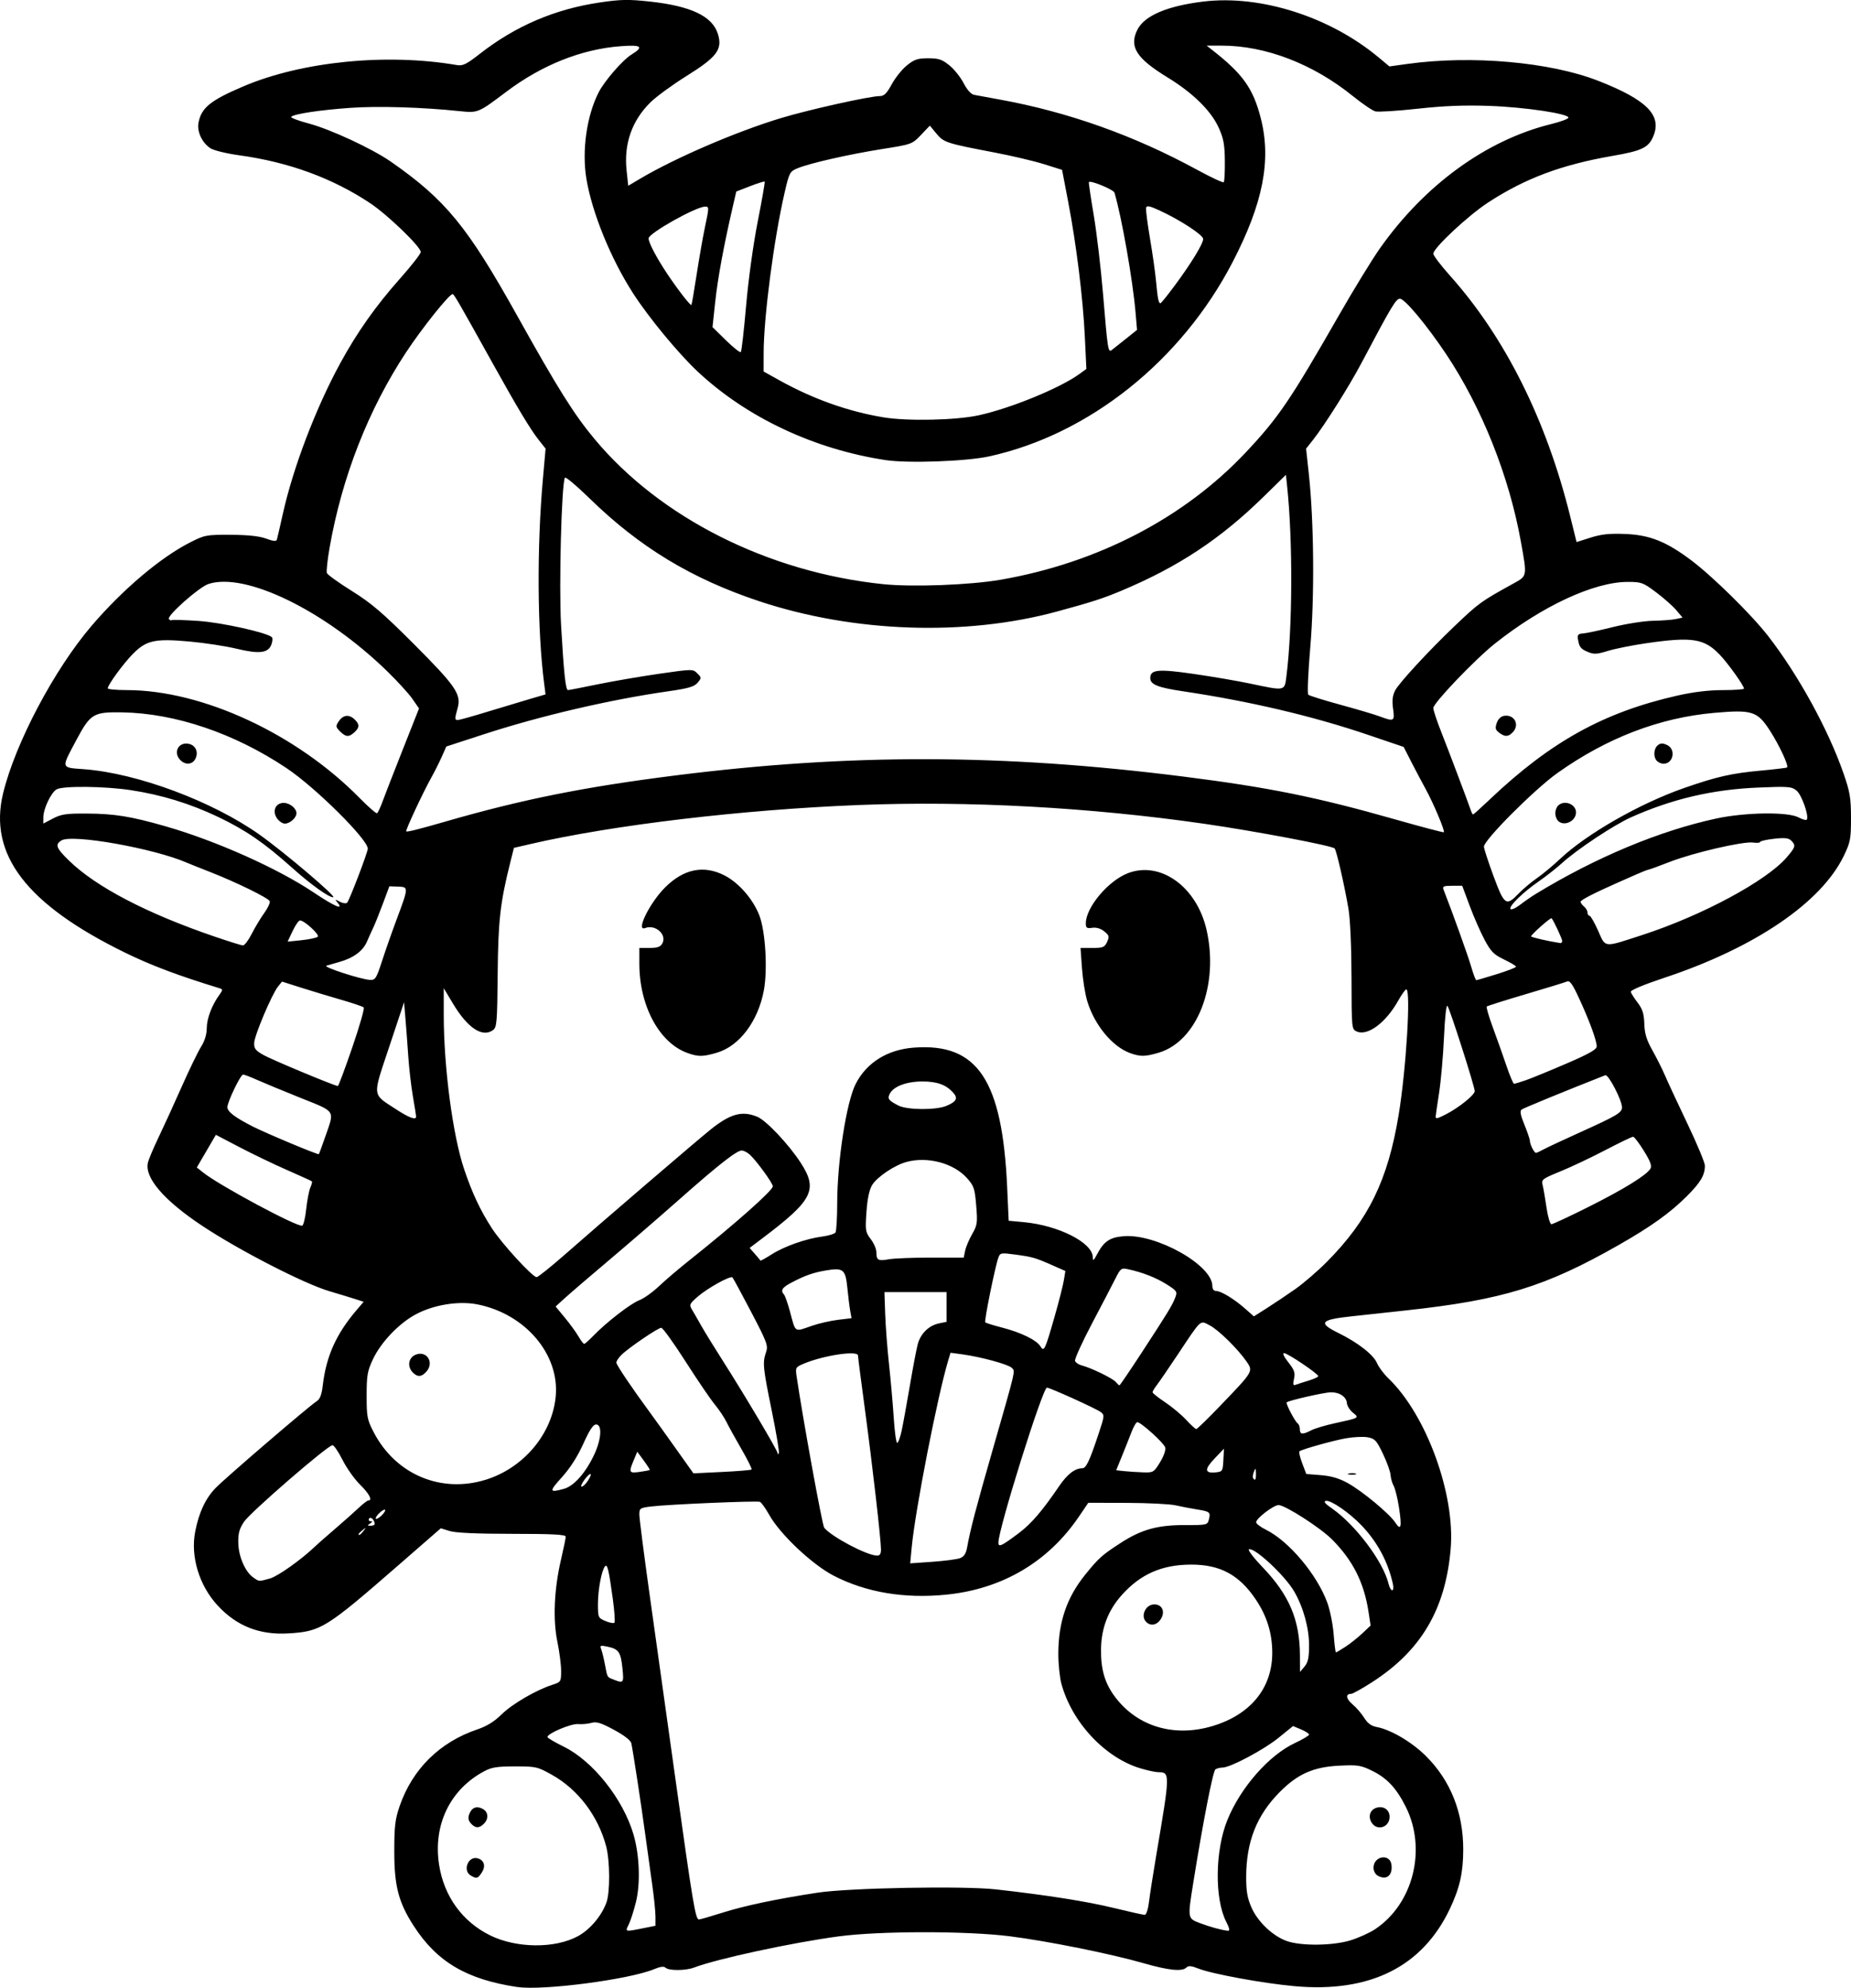 <?xml version="1.0" encoding="UTF-8" standalone="no"?>
<!-- Created with Inkscape (http://www.inkscape.org/) -->

<svg
   width="212.808mm"
   height="228.451mm"
   viewBox="0 0 212.809 228.451"
   version="1.1"
   id="svg1"
   xml:space="preserve"
   xmlns="http://www.w3.org/2000/svg"
   xmlns:svg="http://www.w3.org/2000/svg"><defs
     id="defs1"><clipPath
       clipPathUnits="userSpaceOnUse"
       id="clipPath3"><path
         id="path3"
         style="fill:#ff0000;fill-opacity:1;fill-rule:nonzero;stroke:none;stroke-width:0.265"
         d="M 117.464,-9.186 V 177.167 H 291.495 V -9.186 Z M 147.334,111.931 c 4.149,-0.092 4.552,4.357 -0.092,5.084 -1.195,0.187 -2.39,0.381 -3.57,0.655 -1.902,0.431 -3.801,0.869 -5.685,1.373 -4.843,1.295 -6.431,-3.457 -1.602,-4.804 2.039,-0.569 4.104,-1.04 6.168,-1.508 1.289,-0.299 2.595,-0.512 3.902,-0.719 0.31,-0.049 0.603,-0.075 0.88,-0.081 z" /></clipPath><clipPath
       clipPathUnits="userSpaceOnUse"
       id="clipPath29"><path
         id="path30"
         style="fill:#ff0000;fill-opacity:1;fill-rule:nonzero;stroke:none;stroke-width:0.265"
         d="M -43.23,-9.228 V 216.918 H 174.315 V -9.228 Z M 64.459,27.799 c 2.205,0.075 3.149,2.778 0.337,5.093 -1.015,0.835 -0.499,0.393 -1.541,1.333 -0.051,0.05 -0.1,0.101 -0.15,0.151 0.22,0.811 0.125,1.873 -0.521,3.116 -0.875,1.685 -1.749,3.37 -2.654,5.039 -0.978,1.836 -1.883,3.712 -2.891,5.53 -2.43,4.385 -6.499,1.653 -4.214,-2.809 0.315,-0.616 0.638,-1.229 0.953,-1.845 -0.007,-0.023 -0.015,-0.043 -0.022,-0.066 -0.595,-2.008 -0.069,-3.784 0.689,-5.659 1.274,-2.682 3.164,-4.982 5.254,-7.063 1.251,-1.138 0.627,-0.597 1.868,-1.628 0.964,-0.801 1.889,-1.157 2.675,-1.191 0.074,-0.003 0.146,-0.004 0.217,-0.001 z M 107.156,139.452 v 5.3e-4 h 1.332 c 3.185,0 4.318,2.034 3.452,3.522 1.261,1.236 0.77,3.284 -1.765,3.911 -0.549,0.616 -1.49,1.105 -2.851,1.261 -0.137,0.016 -0.274,0.031 -0.411,0.047 -2.651,0.305 -4.055,-0.978 -4.036,-2.332 -0.348,-0.335 -0.565,-0.745 -0.622,-1.186 -3.343,-0.946 -2.812,-4.861 1.596,-4.861 h 0.989 c 0.119,0 0.233,0.004 0.346,0.009 0.539,-0.217 1.168,-0.371 1.971,-0.371 z" /></clipPath><clipPath
       clipPathUnits="userSpaceOnUse"
       id="clipPath48"><path
         id="path49"
         style="fill:#ff0000;fill-opacity:1;fill-rule:nonzero;stroke:none;stroke-width:0.265"
         d="M 41.091,5.534 V 221.556 H 225.286 V 5.534 Z M 200.736,27.814 c 1.729,0.019 2.649,1.415 2.086,2.936 0.034,0.916 -0.448,2.032 -1.673,3.09 -1.147,0.992 -0.564,0.491 -1.752,1.502 -1.464,1.224 -2.914,2.469 -4.415,3.646 -1.776,1.393 -3.3,1.325 -4.092,0.54 -1.314,0.839 -2.65,1.642 -3.984,2.446 -4.294,2.588 -6.806,-1.809 -2.513,-4.397 1.384,-0.834 2.777,-1.656 4.133,-2.538 2.022,-1.284 4.052,-2.554 5.996,-3.956 1.191,-0.886 2.419,-1.714 3.69,-2.479 0.94,-0.565 1.799,-0.798 2.523,-0.79 z m -20.135,16.378 c 1.024,0.015 1.877,0.8 2.033,2.11 0.718,0.616 1.17,1.82 0.937,3.569 -0.199,1.498 -0.825,2.882 -1.489,4.224 -0.631,1.325 -1.475,2.521 -2.325,3.71 -0.383,0.58 -0.187,0.283 -0.588,0.891 -1.639,2.485 -3.795,2.512 -4.699,1.247 -2.336,3.06 -5.919,0.908 -3.888,-3.193 0.881,-1.779 1.751,-3.563 2.632,-5.343 0.834,-1.685 1.981,-2.401 2.971,-2.401 0.144,-8e-6 0.278,0.034 0.414,0.063 0.316,-0.73 0.627,-1.462 0.929,-2.198 0.772,-1.885 2.007,-2.694 3.073,-2.678 z" /></clipPath><clipPath
       clipPathUnits="userSpaceOnUse"
       id="clipPath83"><path
         id="path84"
         style="fill:#ff0000;fill-opacity:1;fill-rule:nonzero;stroke:none;stroke-width:0.265"
         d="M 132.474,-7.02 V 208.971 H 400.13 V -7.02 Z M 255.342,107.773 c 0.047,-0.001 0.095,-5.3e-4 0.143,0.002 1.045,0.054 2.19,0.946 2.813,2.886 0.307,0.956 0.456,1.952 0.58,2.946 0.105,0.896 0.146,1.798 0.173,2.7 0.049,0.457 0.091,0.915 0.134,1.373 0.032,0.334 -0.006,0.606 -0.033,0.887 0.917,0.087 1.972,0.687 2.893,1.982 0.57,0.801 1.075,1.645 1.573,2.491 0.431,0.671 0.926,1.295 1.376,1.954 0.093,0.157 0.186,0.314 0.279,0.471 1.353,2.285 0.702,4.101 -0.559,4.645 -1.02,0.911 -2.908,0.691 -4.385,-1.562 -0.239,-0.365 -0.478,-0.73 -0.729,-1.087 -0.216,-0.336 -0.388,-0.695 -0.574,-1.046 0.608,2.159 -0.889,3.607 -2.71,3.036 -0.616,0.275 -1.361,0.46 -2.342,0.399 -1.467,-0.091 -2.933,-0.193 -4.399,-0.296 -1.796,-0.111 -3.597,-0.198 -5.398,-0.193 -5.014,0.015 -5.014,-5.049 0,-5.065 1.903,-0.006 3.807,0.088 5.707,0.203 0.635,0.044 1.271,0.085 1.906,0.128 -2.172,-2.84 -4.36,-5.667 -6.601,-8.453 -2.161,-2.685 -1.065,-5.119 0.858,-5.113 0.628,0.002 1.345,0.277 2.066,0.876 0.364,-0.695 0.988,-1.1 1.69,-1.132 0.505,-0.023 1.05,0.149 1.567,0.543 0.093,-0.019 0.178,-0.065 0.274,-0.07 0.594,-0.032 1.239,0.203 1.815,0.734 -0.664,-2.602 0.469,-4.21 1.884,-4.241 z m 0.768,13.726 c -0.032,0.104 -0.068,0.203 -0.109,0.298 0.124,0.163 0.249,0.325 0.373,0.488 -0.098,-0.264 -0.22,-0.535 -0.254,-0.779 -0.004,-0.001 -0.007,-0.005 -0.01,-0.006 z m 30.329,39.335 h 0.777 c 5.014,0 5.014,5.065 0,5.065 h -0.777 c -5.014,0 -5.014,-5.065 0,-5.065 z" /></clipPath><clipPath
       clipPathUnits="userSpaceOnUse"
       id="clipPath102"><path
         id="path103"
         style="fill:#ff0000;fill-opacity:1;fill-rule:nonzero;stroke:none;stroke-width:0.265"
         d="M 245.095,-91.085 V 149.538 H 484.247 V -91.085 Z M 386.76,31.187 h 1.65 c 5.014,0 5.014,5.065 0,5.065 h -1.65 c -5.014,0 -5.014,-5.065 0,-5.065 z M 278.242,82.629 c 1.018,-0.028 2.247,0.632 3.228,2.236 0.354,0.578 0.768,1.115 1.156,1.669 -0.179,-0.355 -0.185,-0.572 0.174,-0.552 0.231,0.012 0.612,0.121 1.194,0.353 1.53,0.608 2.705,1.776 3.919,2.845 1.817,1.6 0.342,0.262 2.186,1.957 3.604,3.312 0.416,6.943 -3.167,3.954 -0.796,1.298 -2.871,1.492 -4.73,-0.776 -1.836,-2.239 -3.672,-4.499 -5.159,-6.99 -1.607,-2.69 -0.498,-4.649 1.199,-4.696 z m 48.669,29.818 c 0.832,-0.023 1.844,0.352 2.893,1.294 1.313,1.18 2.463,2.509 3.553,3.893 0.661,0.847 0.337,0.434 0.973,1.24 1.192,1.511 1.339,2.902 0.893,3.822 -0.016,1.86 -2.198,3.006 -4.869,1.014 -1.747,-1.303 -3.553,-2.525 -5.469,-3.568 -3.578,-1.948 -3.294,-5.278 -0.617,-5.341 0.191,-0.004 0.416,0.041 0.631,0.072 -0.168,-1.358 0.693,-2.391 2.01,-2.427 z" /></clipPath><clipPath
       clipPathUnits="userSpaceOnUse"
       id="clipPath113"><path
         id="path114"
         style="fill:#ff0000;fill-opacity:1;fill-rule:nonzero;stroke:none;stroke-width:0.265"
         d="m 157.066,-116.178 v 259.561 h 295.043 v -259.561 z M 393.264,24.766 c 0.581,0.011 1.242,0.145 1.968,0.439 0.12,0.049 0.24,0.098 0.36,0.146 4.647,1.882 2.736,6.584 -1.907,4.692 -0.149,-0.061 -0.299,-0.122 -0.449,-0.182 -3.917,-1.596 -3.112,-5.153 0.027,-5.095 z M 342.535,35.836 c 1.181,-0.021 2.405,1.064 2.649,3.402 0.172,1.646 0.305,3.295 0.421,4.946 0.065,0.913 0.111,1.827 0.156,2.741 0.246,5.008 -4.813,5.256 -5.059,0.248 -0.043,-0.879 -0.087,-1.758 -0.149,-2.635 -0.107,-1.53 -0.233,-3.058 -0.382,-4.584 -0.259,-2.651 1.026,-4.095 2.365,-4.118 z m -33.149,10.457 c 3.772,0.034 4.177,4.206 -0.279,5.096 -2.779,0.555 -5.597,1.027 -8.441,1.011 -5.014,-0.028 -5.014,-5.084 0,-5.064 2.507,0.01 4.994,-0.417 7.443,-0.913 0.461,-0.093 0.887,-0.134 1.277,-0.13 z" /></clipPath><clipPath
       clipPathUnits="userSpaceOnUse"
       id="clipPath120"><path
         id="path121"
         style="fill:#ff0000;fill-opacity:1;fill-rule:nonzero;stroke:none;stroke-width:0.265"
         d="M 344.491,-224.742 V 93.74 H 637.437 V -224.742 Z m 57.98,209.9 c 0.18,0.019 0.442,0.736 1.12,2.612 1.049,2.901 1.048,6.019 1.03,9.064 0.014,1.384 -0.104,2.763 -0.22,4.14 -0.594,7.065 -7.742,6.459 -7.137,-0.606 0.102,-1.192 0.212,-2.384 0.194,-3.582 0.01,-1.333 0.012,-2.65 -0.1,-3.98 -0.028,-0.332 -0.067,-0.662 -0.101,-0.994 -0.05,-0.273 -0.127,-0.542 -0.151,-0.819 -0.002,-0.026 0.051,-0.015 0.077,-0.022 v 5.291e-4 c 4.911,-1.36 4.827,-5.865 5.286,-5.815 z m 133.457,6.23 c 1.673,0.041 3.331,1.648 3.508,4.967 0.11,2.057 0.326,4.101 0.649,6.136 0.19,1.182 0.086,0.629 0.301,1.658 1.455,6.94 -5.614,8.389 -7.016,1.438 -0.27,-1.337 -0.151,-0.677 -0.36,-1.978 -0.342,-2.169 -0.587,-4.348 -0.701,-6.541 -0.194,-3.762 1.722,-5.726 3.618,-5.679 z" /></clipPath><clipPath
       clipPathUnits="userSpaceOnUse"
       id="clipPath135"><path
         id="path136"
         style="fill:#ff0000;fill-opacity:1;fill-rule:nonzero;stroke:none;stroke-width:0.265"
         d="M 477.204,-278.281 V 24.964 H 771.33 V -278.281 Z m 210.631,135.235 c 0.649,0.035 1.758,0.625 3.629,1.812 2.196,1.392 3.007,3.98 3.718,6.326 2.056,6.786 -4.882,8.854 -6.864,2.046 -0.027,-0.092 -0.73,-2.143 -0.731,-2.214 -7.9e-4,-0.063 0.207,0.09 0.187,0.03 -0.102,-0.312 -0.801,-0.228 -0.785,-0.595 0.214,-4.87 -0.582,-7.482 0.845,-7.405 z m -130.474,16.82 c 0.913,0.03 1.975,0.321 3.143,0.957 2.784,1.515 5.891,2.183 8.941,2.926 0.049,0.011 0.098,0.023 0.147,0.034 0.394,-0.233 0.868,-0.356 1.405,-0.343 0.586,0.014 1.246,0.191 1.956,0.556 0.817,-0.371 1.604,-0.614 2.297,-0.621 2.818,-0.029 4.295,2.613 2.367,5.305 3.089,4.801 -0.884,8.357 -4.597,5.381 -3.035,3.455 -7.309,1.009 -5.866,-3.51 -3.376,-0.823 -6.775,-1.657 -9.854,-3.322 -5.068,-2.74 -3.897,-7.494 0.06,-7.363 z" /></clipPath><clipPath
       clipPathUnits="userSpaceOnUse"
       id="clipPath194"><path
         id="path195"
         style="fill:#ff0000;fill-opacity:1;fill-rule:nonzero;stroke:none;stroke-width:0.265"
         d="M 586.953,-316.373 V -43.138 H 818.308 V -316.373 Z m 53.828,72.49 c 5.334,0.125 5.822,6.026 -0.496,7.199 -2.322,0.431 -4.653,0.82 -7,1.081 -7.047,0.783 -7.758,-6.323 -0.713,-7.127 2.146,-0.245 4.278,-0.598 6.401,-0.995 0.653,-0.122 1.257,-0.171 1.809,-0.158 z m 77.852,114.108 c 5.866,-0.176 6.487,6.105 -0.071,7.191 -0.65,0.108 -1.301,0.219 -1.95,0.334 -0.186,1.569 -1.657,3.152 -4.701,3.588 -1.375,0.197 -2.749,0.395 -4.116,0.642 -5.881,1.061 -7.651,-3.737 -3.89,-6.031 -0.444,-1.629 0.751,-3.612 4.075,-4.515 1.142,-0.31 2.302,-0.545 3.459,-0.789 0.65,-0.137 1.253,-0.199 1.805,-0.199 0.723,5.3e-4 1.355,0.112 1.9,0.302 0.75,-0.132 1.499,-0.273 2.248,-0.398 0.437,-0.073 0.851,-0.113 1.242,-0.125 z m -47.002,6.364 c 0.357,0.005 0.666,0.064 0.98,0.115 0.233,-0.014 0.459,-0.02 0.676,-0.017 5.137,0.085 6.028,4.924 1.742,6.653 -0.279,1.554 -1.868,3.015 -4.953,3.209 -1.326,0.083 -2.653,0.193 -3.983,0.181 -6.214,-0.058 -6.913,-5.512 -2.233,-6.827 0.301,-1.446 1.792,-2.735 4.474,-2.882 1.038,-0.211 0.525,-0.119 1.763,-0.315 0.547,-0.087 1.058,-0.124 1.532,-0.117 z m 99.073,6.165 c 0.899,0.004 1.966,0.251 3.169,0.818 2.023,0.953 3.732,2.451 5.497,3.8 0.855,0.653 1.413,1.334 1.839,2.011 0.19,0.084 0.377,0.171 0.568,0.253 0.084,0.036 0.127,0.087 0.208,0.124 0.489,0.022 1.013,0.09 1.575,0.215 1.253,0.28 2.423,0.79 3.569,1.351 4.569,2.236 4.099,6.224 1.184,7.095 -0.846,1.196 -2.706,1.953 -5.421,1.429 -0.562,-0.108 -1.188,-0.184 -1.733,-0.328 -1.776,-0.47 -3.097,-1.215 -3.97,-2.048 -0.964,0.147 -2.141,0.029 -3.489,-0.469 -0.123,-0.045 -0.246,-0.09 -0.368,-0.136 -3.715,-1.372 -4.651,-4.083 -3.594,-5.79 -0.64,-0.869 -0.889,-1.776 -0.757,-2.584 -2.495,-2.691 -1.481,-5.754 1.723,-5.739 z m -62.233,1.085 c 4.846,0.175 5.452,5.705 -0.564,7.221 -1.726,0.435 -3.461,0.814 -5.211,1.139 -6.971,1.294 -8.371,-5.705 -1.405,-7.023 1.627,-0.308 3.245,-0.645 4.849,-1.058 0.858,-0.221 1.637,-0.305 2.33,-0.28 z m -33.08,3.914 h 1.593 c 7.09,0 7.09,7.162 0,7.162 h -1.593 c -7.09,0 -7.09,-7.162 0,-7.162 z m 63.159,22.509 c 0.183,-0.003 0.366,-0.002 0.549,0.001 7.089,0.128 7.089,7.3 0,7.162 -1.22,-0.024 -2.435,0.137 -3.646,0.261 -7.053,0.722 -7.782,-6.406 -0.728,-7.125 1.272,-0.13 2.546,-0.281 3.825,-0.3 z" /></clipPath><clipPath
       clipPathUnits="userSpaceOnUse"
       id="clipPath198"><path
         id="path198"
         style="fill:#ff0000;fill-opacity:1;fill-rule:nonzero;stroke:none;stroke-width:0.265"
         d="m 554.032,-616.471 v 310.772 H 874.629 V -616.471 Z m 150.945,162.122 c 5.869,-0.061 6.366,6.229 -0.211,7.188 -4.826,0.703 -2.391,0.328 -7.302,1.126 -4.89,0.876 -9.753,2.076 -14.71,2.484 -7.066,0.582 -7.042,-6.332 0,-7.162 4.519,-0.533 8.968,-1.568 13.446,-2.371 5.065,-0.823 2.554,-0.436 7.532,-1.163 0.439,-0.064 0.854,-0.096 1.245,-0.1 z" /></clipPath><clipPath
       clipPathUnits="userSpaceOnUse"
       id="clipPath220"><path
         id="path221"
         style="fill:#ff0000;fill-opacity:1;fill-rule:nonzero;stroke:none;stroke-width:0.265"
         d="M 393.398,-651.944 V -304.562 h 319.202 v -347.382 z m 253.474,152.846 c 0.975,-0.028 1.955,0.539 2.718,1.606 0.253,-0.065 0.514,-0.096 0.778,-0.086 1.688,0.068 3.497,1.686 3.977,4.975 0.842,5.781 2.199,11.472 3.517,17.159 0.235,1.012 0.242,1.87 0.153,2.642 0.629,1.273 1.166,2.595 1.687,3.905 0.159,0.441 0.317,0.881 0.476,1.322 2.401,6.672 -4.362,9.094 -6.743,2.415 -0.113,-0.317 -0.226,-0.634 -0.339,-0.951 0.025,0.303 0.013,0.328 0.061,0.933 0.573,7.067 -6.576,7.642 -7.139,0.574 -0.092,-1.152 -0.088,-1.408 -0.115,-1.756 -0.912,-0.594 -1.773,-1.65 -2.395,-3.244 -0.409,-1.048 -0.805,-2.103 -1.282,-3.123 -1.879,-4.014 -0.199,-6.824 2.104,-6.821 0.415,5.3e-4 0.851,0.095 1.29,0.288 2.2e-4,-0.159 -0.004,-0.317 -0.004,-0.475 2.6e-4,-0.376 0.025,-0.727 0.063,-1.063 -0.74,-4.137 -1.426,-8.284 -1.979,-12.451 -0.496,-3.734 1.269,-5.791 3.173,-5.846 z m 19.151,17.42 c 1.492,0.032 3.161,1.245 4.111,3.964 0.812,2.325 1.342,4.731 1.842,7.138 1.441,6.942 -5.581,8.396 -7.014,1.452 -0.427,-2.069 -0.873,-4.14 -1.559,-6.142 -1.365,-3.983 0.44,-6.458 2.621,-6.412 z" /></clipPath><clipPath
       clipPathUnits="userSpaceOnUse"
       id="clipPath323"><path
         id="path324"
         style="fill:#ff0000;fill-opacity:1;fill-rule:nonzero;stroke:none;stroke-width:0.265"
         d="m 515.643,-800.924 v 283.048 c 1.969,0.455 3.921,0.98 5.869,1.518 0.752,-0.41 1.765,-0.662 3.051,-0.654 0.207,0 0.421,0.009 0.642,0.024 0.307,0.021 0.612,0.06 0.918,0.093 -3.058,-2.226 -2.445,-5.811 2.073,-5.804 0.384,0 0.796,0.027 1.236,0.083 1.633,0.207 2.23,0.236 3.923,0.685 7.728,2.049 15.198,5.065 22.638,7.95 6.351,2.397 12.408,5.456 18.45,8.527 4.516,2.296 4.145,6.211 1.26,7.086 h 142.148 c -3.64,-2.857 -7.374,-5.606 -11.353,-7.976 -4.95,-2.947 -3.981,-7.702 -0.128,-7.519 0.889,0.042 1.932,0.347 3.091,0.998 4.772,2.68 9.169,5.987 13.46,9.37 l 2.8,2.314 c 1.122,0.927 1.816,1.896 2.171,2.813 h 76.1 c -1.674,-6.323 -3.432,-12.623 -5.282,-18.897 -0.11,1.471 -0.198,2.944 -0.28,4.416 -0.394,7.079 -7.547,6.68 -7.151,-0.399 0.205,-3.67 0.423,-7.347 0.995,-10.982 0.465,-2.848 0.925,-5.704 1.655,-8.498 -3.097,-9.827 -6.259,-19.634 -9.667,-29.357 -1.466,-4.182 0.519,-6.903 2.794,-6.726 1.365,0.107 2.835,1.257 3.726,3.762 2.01,5.643 3.888,11.333 5.756,17.026 -0.788,-4.204 -1.484,-8.425 -2.013,-12.674 -0.437,-3.518 1.123,-5.455 2.903,-5.633 1.78,-0.178 3.78,1.403 4.224,4.92 0.413,3.278 0.928,6.539 1.505,9.788 0.251,-1.388 0.999,-2.303 1.932,-2.684 -0.077,-0.389 -0.143,-0.78 -0.221,-1.169 -0.597,-2.982 0.369,-4.861 1.772,-5.508 -0.549,-2.099 -1.048,-4.209 -1.374,-6.353 -0.566,-3.724 1.13,-5.644 3.031,-5.58 1.678,0.057 3.515,1.66 4.102,4.931 0.206,1.148 0.462,2.285 0.735,3.419 0.332,-1.812 1.405,-2.974 2.716,-3.096 1.557,-0.145 3.333,1.07 4.206,4.046 0.086,0.293 0.167,0.588 0.258,0.88 0.605,-2.301 2.095,-3.454 3.538,-3.454 1.567,-3e-5 3.075,1.357 3.326,4.072 0.496,-0.388 1.04,-0.655 1.633,-0.655 1.743,1.3e-4 3.615,1.692 3.984,5.046 v -243.199 z m 285.962,83.177 c 1.344,-0.017 2.482,0.86 2.851,2.339 0.108,-0.016 0.219,-0.068 0.325,-0.073 0.074,-0.003 0.148,-0.004 0.221,-0.002 v -5.3e-4 c 2.26,0.06 3.918,2.709 2.094,6.595 -0.374,0.797 -0.748,1.595 -1.122,2.392 -1.85,3.891 -3.617,7.822 -5.542,11.676 -1.342,2.685 -3.211,3.546 -4.712,3.25 -1.583,3.559 -4.21,4.164 -5.768,2.878 -0.94,1.041 -2.177,1.349 -3.269,0.89 -2.381,2.167 -4.82,1.727 -5.722,-0.038 -1.751,-0.909 -2.319,-3.574 0.141,-6.573 0.93,-1.134 1.778,-2.336 2.644,-3.519 0.466,-0.637 0.904,-1.293 1.362,-1.936 0.1,-0.299 0.199,-0.599 0.295,-0.9 0.375,-1.289 0.991,-2.487 1.417,-3.756 0.452,-1.29 1.021,-2.529 1.621,-3.756 0.273,-0.622 0.52,-1.256 0.763,-1.89 1.033,-2.689 2.751,-3.859 4.257,-3.858 0.167,2e-4 0.331,0.02 0.492,0.049 0.718,-0.552 1.467,-0.828 2.167,-0.853 0.034,-10e-4 0.067,0.004 0.101,0.004 0.492,-0.192 0.978,-0.313 1.433,-0.291 0.034,0.002 0.062,0.02 0.096,0.023 1.154,-1.83 2.595,-2.635 3.857,-2.651 z m -34.448,83.209 c 2.38,0.088 3.996,2.931 1.769,6.762 -0.205,0.353 -0.411,0.707 -0.617,1.06 -0.791,1.593 -1.494,3.221 -1.967,4.94 -1.884,6.835 -8.457,6.072 -7.107,-0.888 0.491,-2.533 1.521,-4.913 2.65,-7.218 0.276,-0.486 0.552,-0.971 0.828,-1.457 1.313,-2.312 3.016,-3.251 4.444,-3.199 z m 3.14,59.734 c 0.964,-0.039 2.151,0.255 3.51,1.003 1.769,0.973 3.422,2.138 5.139,3.199 6.031,3.728 2.258,9.825 -3.769,6.091 -1.44,-0.893 -2.861,-1.816 -4.278,-2.745 -4.632,-3.037 -4.043,-7.409 -0.601,-7.547 z m 56.247,30.714 c -0.127,3.358 -0.253,6.717 -0.381,10.075 0.35,1.947 0.717,3.891 1.064,5.839 -0.18,-5.307 -0.404,-10.612 -0.683,-15.914 z m -280.205,34.079 c 0.615,0.276 1.124,0.507 1.916,0.858 8.577,4.104 4.329,2.034 12.748,6.212 0.483,0.24 0.904,0.5 1.28,0.772 3.19,1.261 6.383,2.517 9.564,3.801 h 1.218 c -0.585,-0.141 -1.209,-0.367 -1.868,-0.702 -5.826,-2.966 -11.665,-5.923 -17.793,-8.233 -2.345,-0.91 -4.707,-1.807 -7.065,-2.707 z m -30.695,2.274 v 9.368 h 8.184 c -3.19,-1.734 -2.46,-5.881 2.982,-6.359 0.152,-0.013 0.305,-0.01 0.457,-0.022 -3.608,-1.024 -8.17,-2.261 -11.623,-2.988 z" /></clipPath><clipPath
       clipPathUnits="userSpaceOnUse"
       id="clipPath358"><path
         id="path359"
         style="fill:#ff0000;fill-opacity:1;fill-rule:nonzero;stroke:none;stroke-width:0.265"
         d="m 832.162,-950.671 -219.816,5.2e-4 v 210.74 c 0.687,0.089 1.374,0.183 2.058,0.288 4.709,0.59 9.416,1.215 14.064,2.179 1.393,0.343 2.652,0.629 4.021,1.056 0.177,0.055 0.347,0.128 0.521,0.191 3.416,-0.131 6.833,-0.235 10.25,-0.332 5.907,-0.163 11.816,-0.25 17.725,-0.251 5.909,-2.6e-4 11.817,0.086 17.723,0.27 3.929,0.146 7.853,0.38 11.776,0.649 5.002,0.343 4.655,5.397 -0.347,5.053 -3.859,-0.265 -7.721,-0.496 -11.587,-0.64 -0.776,-0.024 -1.553,-0.033 -2.329,-0.054 4.49,0.595 4.086,5.266 -0.75,4.969 -0.668,-0.041 -1.337,-0.082 -2.005,-0.123 -4.257,-0.232 -8.518,-0.423 -12.773,-0.698 3.352,0.696 6.748,1.107 10.159,1.416 4.075,0.439 8.145,0.912 12.217,1.366 4.292,0.427 8.585,0.831 12.881,1.213 4.887,0.446 9.788,0.731 14.695,0.825 5.431,0.078 10.861,0.122 16.292,0.007 4.764,-0.076 9.528,-0.177 14.285,-0.457 4.667,-0.248 9.343,-0.439 13.978,-1.072 4.192,-0.593 8.357,-1.345 12.446,-2.461 3.403,-0.881 6.798,-1.788 10.171,-2.776 1.776,-0.536 3.553,-1.065 5.329,-1.598 -8.296,1.341 -16.579,2.754 -24.803,4.49 -2.413,0.5 -4.598,0.986 -7.018,1.371 -2.18,0.347 -4.46,0.668 -6.631,0.097 -4.849,-1.275 -3.469,-5.791 1.455,-4.851 1.469,0.281 3.047,-0.026 4.496,-0.265 2.43,-0.401 4.207,-0.801 6.67,-1.312 13.822,-2.919 27.804,-4.96 41.745,-7.206 3.074,-1.727 6.115,-3.51 9.021,-5.511 0.877,-0.604 1.722,-1.254 2.583,-1.882 4.849,-4.127 8.642,-9.272 12.036,-14.615 0.873,-1.418 1.674,-2.876 2.459,-4.343 0.266,-4.557 0.505,-9.116 0.5,-13.683 -0.001,-1.962 0.016,-3.924 -0.003,-5.886 -0.006,-0.592 -0.025,-1.183 -0.037,-1.775 -0.165,-0.528 -0.321,-1.06 -0.488,-1.586 -1.48,-4.358 -2.961,-8.773 -5.234,-12.796 -1.542,-2.728 -0.553,-4.876 1.035,-5.053 0.952,-0.106 2.12,0.497 3.087,2.109 0.379,0.632 0.698,1.295 1.038,1.947 -0.063,-2.454 1.141,-3.683 2.393,-3.683 1.265,5e-5 2.576,1.253 2.672,3.758 0.095,2.465 0.177,4.93 0.279,7.394 0.41,0.445 0.78,1.067 1.058,1.91 0.328,0.996 0.432,1.194 0.588,2.403 0.042,0.331 0.079,0.733 0.116,1.128 z m -2.262,195.551 c -0.468,0.492 -0.915,1.003 -1.371,1.506 0.612,0.011 1.127,0.183 1.512,0.476 0.008,-0.253 0.018,-0.506 0.026,-0.759 0.009,-0.322 0.008,-0.771 0.018,-1.132 -0.063,-0.021 -0.122,-0.063 -0.184,-0.091 z m 0.018,5.565 c -0.347,0.375 -0.791,0.738 -1.366,1.066 -3.721,2.125 -7.429,4.273 -11.133,6.429 1.919,-0.44 3.834,-0.902 5.737,-1.409 2.857,-0.761 4.709,-1.336 6.62,-1.962 0.049,-1.375 0.093,-2.75 0.141,-4.124 z m -0.327,9.504 c -1.469,0.46 -3,0.908 -5.231,1.501 -6.589,1.752 -13.282,3.07 -20,4.221 -0.179,0.095 -0.357,0.193 -0.536,0.288 -0.244,0.132 -0.499,0.242 -0.743,0.372 -2.965,1.742 -5.931,3.484 -8.898,5.222 -4.065,2.412 -8.093,4.768 -12.103,7.264 -0.863,0.537 -1.714,1.092 -2.563,1.651 h 52.645 v -3.815 c -1.468,0.459 -3.166,-0.821 -3.026,-3.773 0.205,-4.308 0.313,-8.62 0.455,-12.93 z m -217.245,5.245 v 15.274 h 70.414 c -0.064,-0.006 -0.128,-0.012 -0.192,-0.018 -4.086,-0.455 -8.17,-0.93 -12.258,-1.37 -3.828,-0.338 -7.638,-0.804 -11.394,-1.625 -3.646,-0.918 -7.262,-1.95 -10.895,-2.918 -3.828,-0.844 -7.512,-2.137 -11.09,-3.721 -1.325,-0.578 -2.657,-1.145 -4.006,-1.669 -0.441,-0.079 -0.881,-0.158 -1.322,-0.235 -2.252,0.092 -4.503,0.194 -6.754,0.321 -2.648,0.15 -4.021,-1.187 -4,-2.523 -2.402,-0.495 -4.806,-0.977 -7.229,-1.348 -0.425,-0.053 -0.849,-0.115 -1.274,-0.168 z m 156.679,13.145 c -0.037,0.01 -0.073,0.021 -0.11,0.03 -3.338,0.91 -6.733,1.548 -10.144,2.099 h 6.524 c 0.033,-0.019 0.065,-0.037 0.098,-0.056 1.211,-0.69 2.422,-1.381 3.632,-2.073 z" /></clipPath><clipPath
       clipPathUnits="userSpaceOnUse"
       id="clipPath393"><path
         id="path394"
         style="fill:#ff0000;fill-opacity:1;fill-rule:nonzero;stroke:none;stroke-width:0.265"
         d="m 601.826,-975.892 v 251.336 h 51.451 c -0.453,-0.099 -0.904,-0.205 -1.352,-0.326 -1.181,-0.292 -2.361,-0.603 -3.494,-1.05 -0.815,-0.342 -1.643,-0.656 -2.454,-1.008 -0.83,-0.37 -1.656,-0.753 -2.535,-0.995 -1.341,-0.468 -2.67,-0.973 -4.05,-1.319 -1.101,-0.272 -2.215,-0.498 -3.34,-0.646 -4.816,-0.631 -4.996,-5.097 -0.454,-5.08 0.147,5.3e-4 0.298,0.005 0.454,0.015 1.536,0.1 3.05,0.429 4.543,0.791 1.538,0.38 3.022,0.936 4.515,1.457 1.013,0.288 1.972,0.724 2.932,1.152 0.774,0.331 1.558,0.635 2.336,0.957 0.848,0.321 1.728,0.547 2.608,0.764 0.346,-0.246 0.756,-0.473 1.242,-0.669 1.35,-0.543 2.681,-1.13 4.036,-1.662 1.563,-0.652 3.174,-1.17 4.812,-1.594 0.724,-0.182 1.459,-0.312 2.195,-0.438 0.309,-0.053 0.602,-0.083 0.878,-0.093 4.147,-0.146 4.607,4.302 -0.027,5.085 -0.599,0.101 -1.198,0.206 -1.788,0.351 -0.378,0.096 -0.753,0.2 -1.127,0.31 3.155,0.302 4.026,2.612 2.693,3.997 h 12.778 c 0.274,-0.819 0.996,-1.671 2.28,-2.339 3.49,-1.816 7.3,-2.838 11.096,-3.803 0.55,-0.769 1.669,-1.356 3.359,-1.372 0.586,-0.006 1.173,-0.007 1.759,-0.003 0.281,0.002 0.562,0.011 0.843,0.015 3.545,-0.759 7.104,-1.452 10.698,-1.933 1.343,-0.176 2.696,-0.288 4.048,-0.288 0.811,-1.5e-4 1.623,0.04 2.432,0.13 1.312,0.146 1.752,0.273 3.046,0.547 1.388,0.415 3.879,0.717 4.987,1.704 0.469,0.418 1.065,0.847 1.186,1.463 0.032,0.161 -0.019,0.326 -0.017,0.488 3.987,1.078 3.131,5.443 -1.524,4.851 -0.187,-0.024 -0.374,-0.045 -0.561,-0.069 0.013,0.205 0.023,0.384 0.037,0.608 h 39.294 c -0.022,-0.068 -0.045,-0.133 -0.066,-0.203 -0.809,-2.805 -1.121,-3.764 -1.801,-6.609 -0.5,-2.092 -0.85,-4.201 -1.284,-6.305 -0.034,-0.166 -0.085,-0.328 -0.128,-0.492 -0.749,-2.881 0.57,-4.665 2.058,-4.631 0.777,0.018 1.595,0.54 2.194,1.65 0.38,-0.409 0.86,-0.642 1.365,-0.669 0.507,-0.027 1.034,0.178 1.512,0.585 -0.091,-2.208 1.046,-3.57 2.294,-3.486 0.901,0.061 1.858,0.872 2.447,2.657 0.13,0.394 0.271,0.784 0.39,1.182 0.688,2.294 1.261,4.625 1.923,6.926 0.478,1.663 0.752,2.504 1.014,3.361 0.571,0.921 1.144,1.842 1.712,2.765 0.79,1.285 0.95,2.421 0.719,3.269 h 59.366 V -975.892 Z m 180.872,244.813 c 0.91,-0.015 1.803,0.136 2.693,0.298 4.933,0.897 3.971,5.971 -0.943,4.976 -0.553,-0.112 -1.106,-0.213 -1.673,-0.21 -0.786,0.009 -1.581,0.029 -2.338,0.264 -4.789,1.483 -6.364,-3.236 -1.602,-4.805 1.248,-0.411 2.559,-0.5 3.863,-0.523 z m -84.238,4.087 c -1.4,0.305 -2.801,0.608 -4.195,0.938 -1.853,0.466 -3.718,0.931 -5.547,1.498 h 21.896 c 0.015,-0.11 0.024,-0.207 0.044,-0.331 -0.089,-0.165 -0.165,-0.313 -0.239,-0.459 -0.329,-0.046 -0.66,-0.087 -0.989,-0.137 -1.211,-0.182 -2.077,-0.619 -2.628,-1.164 -2.779,-0.163 -5.56,-0.299 -8.343,-0.345 z" /></clipPath><clipPath
       clipPathUnits="userSpaceOnUse"
       id="clipPath404"><path
         id="path405"
         style="fill:#ff0000;fill-opacity:1;fill-rule:nonzero;stroke:none;stroke-width:0.265"
         d="m 623.006,-1077.529 v 245.514 h 223.531 v -245.514 z m 161.47,120.344 c 1.352,0.029 2.589,1.471 2.2,4.106 -0.28,1.897 -0.607,3.811 -1.385,5.578 -2.021,4.588 -6.288,2.43 -4.53,-2.265 0.487,-1.301 0.706,-2.676 0.903,-4.044 0.336,-2.326 1.618,-3.401 2.811,-3.375 z m -13.226,14.737 v 5.3e-4 c 1.106,0.026 1.967,0.886 2.012,2.209 0.508,-0.278 1.006,-0.398 1.459,-0.383 1.818,0.06 2.907,2.265 0.957,4.914 -1.233,1.676 -2.549,3.731 -4.353,4.842 -0.279,0.172 -0.596,0.274 -0.893,0.411 -0.964,0.443 -1.361,0.524 -1.436,0.368 -1.472,1.414 -3.365,0.678 -3.474,-2.743 -0.087,-2.731 1.244,-5.171 2.615,-7.437 0.892,-1.475 1.992,-2.129 2.946,-2.179 0.057,-0.003 0.113,-0.004 0.169,-0.003 z m -0.562,8.551 c -0.043,0.17 -0.103,0.334 -0.134,0.508 -0.057,0.323 -0.158,0.577 -0.239,0.862 0.229,-0.467 0.389,-0.943 0.373,-1.371 z" /></clipPath><clipPath
       clipPathUnits="userSpaceOnUse"
       id="clipPath419"><path
         id="path420"
         style="fill:#ff0000;fill-opacity:1;fill-rule:nonzero;stroke:none;stroke-width:0.265"
         d="m 544.333,-1151.061 v 250.297 h 258.057 v -250.297 z m 123.179,58.095 c 4.15,0.01 4.447,4.468 -0.213,5.081 -0.171,0.023 -0.343,0.045 -0.514,0.068 -1.107,0.172 -2.198,0.406 -3.259,0.771 -1.2,0.412 -2.385,0.876 -3.534,1.415 -1.005,0.523 -1.981,1.102 -3.021,1.556 -4.594,2.009 -6.564,-2.591 -1.995,-4.654 0.917,-0.414 1.784,-0.928 2.675,-1.393 1.366,-0.662 2.787,-1.214 4.22,-1.712 1.343,-0.464 2.727,-0.766 4.127,-0.988 0.211,-0.028 0.421,-0.056 0.632,-0.085 0.311,-0.042 0.604,-0.061 0.881,-0.06 z m 26.646,5.202 c 0.277,0 0.571,0.023 0.881,0.066 0.815,0.115 1.637,0.169 2.459,0.213 0.552,0.046 1.1,0.122 1.65,0.192 4.973,0.638 4.328,5.662 -0.645,5.024 -0.425,-0.055 -0.851,-0.112 -1.277,-0.159 -0.97,-0.053 -1.941,-0.119 -2.903,-0.256 -4.653,-0.662 -4.316,-5.103 -0.165,-5.08 z m 96.111,13.346 c 1.124,-0.053 2.11,0.862 2.229,2.447 1.174,0.427 1.975,2.014 1.253,4.378 -0.684,2.237 -1.391,4.467 -2.077,6.703 -0.136,0.423 -0.271,0.846 -0.407,1.269 -0.982,3.056 -3.31,3.517 -4.457,2.203 -1.512,0.116 -2.886,-1.44 -2.16,-4.273 l 0.384,-1.5 c 0.752,-2.796 1.525,-5.588 2.402,-8.347 0.617,-1.941 1.776,-2.829 2.833,-2.879 z" /></clipPath><clipPath
       clipPathUnits="userSpaceOnUse"
       id="clipPath442"><path
         id="path443"
         style="fill:#ff0000;fill-opacity:1;fill-rule:nonzero;stroke:none;stroke-width:0.265"
         d="m 628.364,-1485.649 v 167.403 c 0.552,-1.82 1.065,-3.652 1.503,-5.504 0.765,-3.235 2.682,-4.835 4.363,-4.905 1.904,-0.08 3.504,1.804 2.775,5.5 -0.89,4.514 -2.336,8.892 -3.843,13.245 1.367,-1.395 2.715,-2.809 3.978,-4.29 0.222,-0.26 0.407,-0.55 0.611,-0.825 1.45,-1.959 3.116,-2.83 4.513,-2.894 0.688,-0.032 1.308,0.136 1.807,0.462 0.589,-0.289 1.171,-0.481 1.712,-0.507 2.089,-0.1 3.568,1.651 2.835,4.256 0.588,-0.305 1.169,-0.455 1.709,-0.455 2.133,-10e-5 3.607,2.211 2.513,5.228 0.032,0.197 0.06,0.399 0.082,0.608 0.211,2.057 0.296,4.119 0.248,6.185 -0.18,3.249 -0.684,6.462 -1.405,9.631 -0.477,2.694 -1.858,4.981 -3.461,7.141 -1.666,2.152 -3.789,3.711 -6.238,4.844 -2.059,0.832 -4.27,1.112 -6.464,1.318 -0.985,0.081 -1.974,0.12 -2.961,0.171 -1.93,0.1 -3.358,-0.361 -4.276,-1.089 v 119.527 h 234.436 v -325.051 z" /></clipPath><clipPath
       clipPathUnits="userSpaceOnUse"
       id="clipPath457"><path
         id="path458"
         style="fill:#ff0000;fill-opacity:1;fill-rule:nonzero;stroke:none;stroke-width:0.265"
         d="m 446.914,-1524.284 v 342.501 h 266.276 v -342.501 z m 127.551,35.656 v 5e-4 c 2.323,0.079 3.595,3.246 1.343,7.318 -0.989,1.788 -1.52,3.819 -2.045,5.783 -0.628,2.019 -0.685,4.036 -0.397,6.103 0.267,1.704 1.058,3.252 1.786,4.796 0.871,1.825 1.627,3.708 2.705,5.424 0.825,1.325 1.912,2.438 3.008,3.536 1.446,1.354 2.93,2.667 4.35,4.048 5.082,4.944 0.064,10.088 -5.002,5.127 -0.179,-0.175 -0.369,-0.34 -0.55,-0.513 0.577,1.757 -0.002,3.196 -1.141,3.9 4.425,1.932 3.889,6.071 0.34,6.746 -0.939,0.669 -2.357,1.063 -4.233,0.914 -1.525,-0.121 -3.049,-0.252 -4.577,-0.332 -5.17,-0.269 -6.566,-4.11 -4.185,-6.056 0.11,-1.597 1.596,-3.071 4.4,-3.142 0.391,-0.01 0.807,0.01 1.248,0.055 0.446,0.049 0.888,0.117 1.327,0.197 -0.033,-0.034 -0.066,-0.05 -0.099,-0.085 -1.31,-1.387 -2.64,-2.757 -3.832,-4.249 -2.075,-2.811 -3.51,-5.503 -4.188,-8.968 -0.294,-1.607 -0.421,-2.038 -0.516,-3.706 -0.124,-2.19 0.115,-4.39 0.139,-6.579 0.131,-2.636 0.245,-5.291 0.766,-7.885 0.46,-2.291 1.498,-3.641 2.642,-4.174 0.618,-1.954 1.343,-3.87 2.552,-5.525 1.438,-1.968 2.943,-2.774 4.159,-2.733 z" /></clipPath><clipPath
       clipPathUnits="userSpaceOnUse"
       id="clipPath464"><path
         id="path465"
         style="fill:#ff0000;fill-opacity:1;fill-rule:nonzero;stroke:none;stroke-width:0.265"
         d="m 615.142,-1578.472 v 208.383 h 212.084 v -208.383 z m 135.094,126.529 c 4.149,0.092 4.352,4.559 -0.319,5.076 -0.766,0.085 -1.532,0.151 -2.3,0.211 -0.192,0.888 -0.901,1.842 -2.317,2.579 -2.155,1.121 -4.268,2.36 -6.534,3.242 -4.673,1.817 -6.223,-2.86 -1.601,-4.804 1.492,-0.628 2.922,-1.397 4.352,-2.163 -0.936,-1.407 0.02,-3.449 3.137,-3.709 1.568,-0.131 3.137,-0.211 4.701,-0.388 0.311,-0.035 0.606,-0.049 0.882,-0.043 z" /></clipPath><clipPath
       clipPathUnits="userSpaceOnUse"
       id="clipPath484"><path
         id="path485"
         style="fill:#ff0000;fill-opacity:1;fill-rule:nonzero;stroke:none;stroke-width:0.265"
         d="m 514.637,-1610.992 v 264.107 h 257.819 v -264.107 z m 78.39,137.466 v 5e-4 h 4.453 c 2.589,0.034 5.171,0.202 7.754,0.366 1.954,0.132 3.911,0.221 5.868,0.277 1.623,0.038 3.242,0.186 4.863,0.276 1.264,0.069 2.53,0.106 3.796,0.132 0.472,0.01 0.945,0.015 1.417,0.02 0.037,5e-4 0.061,0.013 0.097,0.014 h 2.03 c 5.014,0 5.014,5.065 0,5.065 h -4.525 -2.428 c 1.609,1.424 0.675,4.061 -2.92,4.173 -1.508,0.047 -3.016,0.096 -4.525,0.136 -2.379,0.048 -4.758,0.03 -7.137,0.032 -4.367,0 -4.928,-3.835 -1.688,-4.83 -0.723,-0.102 -1.348,-0.283 -1.815,-0.559 -0.263,-0.01 -0.525,-0.034 -0.788,-0.038 h -4.453 c -5.014,0 -5.014,-5.064 0,-5.064 z m 69.426,0.362 c 4.964,-0.016 9.925,0.21 14.884,0.398 5.947,0.229 3.022,0.116 8.774,0.338 5.01,0.193 4.816,5.253 -0.194,5.061 -0.561,-0.022 -0.444,-0.017 -0.856,-0.033 -0.222,1.142 -1.482,2.172 -3.768,2.13 -4.061,-0.075 -8.128,-0.047 -12.183,-0.281 -2.355,-0.136 -3.475,-1.313 -3.483,-2.495 -1.058,-0.016 -2.115,-0.056 -3.173,-0.053 -5.014,0.015 -5.014,-5.048 0,-5.064 z" /></clipPath><clipPath
       clipPathUnits="userSpaceOnUse"
       id="clipPath491"><path
         id="path492"
         style="fill:#ff0000;fill-opacity:1;fill-rule:nonzero;stroke:none;stroke-width:0.265"
         d="m 705.389,-1628.697 v 230.851 h 201.083 v -230.851 z m 49.743,39.034 c 2.837,0.056 3.564,3.409 -0.126,5.135 -0.286,0.134 -0.571,0.267 -0.856,0.401 -0.948,0.463 -1.901,0.917 -2.815,1.442 0.206,0.95 -0.163,2.205 -1.435,3.448 -1.307,1.276 -0.659,0.627 -1.942,1.948 -1.547,1.652 -2.961,3.429 -4.584,5.006 -3.596,3.494 -6.677,-0.239 -3.242,-3.891 1.407,-1.495 2.725,-3.071 4.126,-4.573 0.79,-0.815 0.989,-0.996 1.204,-1.21 -0.568,-1.069 -0.185,-2.743 1.76,-4.115 1.471,-1.039 3.093,-1.819 4.706,-2.607 0.31,-0.145 0.621,-0.291 0.931,-0.436 0.851,-0.399 1.618,-0.562 2.273,-0.549 z" /></clipPath></defs><g
     id="layer1"
     transform="translate(-705.476,1679.034)"><path
       style="fill:#000000"
       d="m 764.962,-1450.671 c -5.834,-0.876 -9.243,-2.885 -11.916,-7.019 -1.75,-2.707 -2.239,-4.577 -2.239,-8.552 0,-2.918 0.094,-3.711 0.618,-5.23 1.467,-4.247 4.607,-7.348 8.914,-8.803 1.106,-0.374 1.966,-0.904 2.806,-1.733 1.212,-1.195 3.984,-2.808 5.851,-3.405 0.965,-0.309 0.992,-0.352 0.992,-1.591 0,-0.701 -0.194,-2.21 -0.431,-3.353 -0.528,-2.546 -0.373,-6.047 0.417,-9.431 0.299,-1.279 0.543,-2.47 0.543,-2.646 0,-0.242 -1.513,-0.321 -6.152,-0.323 -4.034,0 -6.506,-0.111 -7.181,-0.32 l -1.03,-0.318 -4.791,4.172 c -8.425,7.337 -8.978,7.68 -12.722,7.907 -3.323,0.201 -5.955,-0.837 -8.15,-3.213 -2.118,-2.294 -3.128,-5.623 -2.574,-8.48 0.426,-2.194 1.17,-3.792 2.33,-5 1.075,-1.121 10.785,-9.453 11.633,-9.982 0.38,-0.238 0.577,-0.741 0.701,-1.797 0.4,-3.403 1.549,-5.954 3.935,-8.737 l 0.771,-0.9 -1.019,-0.328 c -0.561,-0.18 -1.875,-0.58 -2.921,-0.889 -2.919,-0.861 -10.377,-4.694 -14.634,-7.521 -4.402,-2.923 -6.647,-5.541 -6.229,-7.263 0.096,-0.396 0.647,-1.701 1.223,-2.899 0.576,-1.198 1.766,-3.801 2.645,-5.784 0.879,-1.983 1.888,-4.067 2.244,-4.63 0.42,-0.665 0.648,-1.419 0.652,-2.154 0.006,-1.103 0.599,-2.65 1.472,-3.838 0.352,-0.479 0.366,-0.613 0.074,-0.703 -4.857,-1.487 -7.927,-2.642 -10.944,-4.118 -11.337,-5.546 -15.723,-11.273 -14.019,-18.304 1.397,-5.763 5.887,-14.253 10.201,-19.287 3.58,-4.177 7.904,-7.83 11.321,-9.564 1.659,-0.842 1.854,-0.878 4.655,-0.864 1.994,0.01 3.287,0.15 4.066,0.438 0.822,0.304 1.168,0.337 1.235,0.117 0.051,-0.168 0.358,-1.496 0.682,-2.952 1.193,-5.351 3.783,-12.146 6.599,-17.314 1.933,-3.548 4.099,-6.614 6.863,-9.719 1.318,-1.48 2.396,-2.863 2.396,-3.072 0,-0.602 -3.804,-4.272 -5.808,-5.605 -4.349,-2.891 -9.371,-4.727 -15.072,-5.511 -1.443,-0.199 -2.929,-0.561 -3.301,-0.805 -0.961,-0.63 -1.563,-1.913 -1.372,-2.928 0.324,-1.729 1.374,-2.579 5.181,-4.195 6.725,-2.855 16.427,-3.822 24.506,-2.442 0.701,0.12 1.1,-0.073 2.646,-1.28 4.112,-3.21 8.622,-5.142 13.791,-5.909 2.399,-0.356 3.299,-0.373 5.732,-0.111 4.784,0.515 7.252,1.695 7.872,3.764 0.525,1.752 -0.123,2.612 -3.615,4.793 -1.601,1 -3.459,2.355 -4.13,3.011 -2.146,2.097 -3.092,4.785 -2.764,7.85 l 0.188,1.757 1.369,-0.811 c 4.053,-2.4 11.025,-5.401 16.178,-6.963 3.18,-0.964 10.228,-2.533 11.379,-2.533 0.49,0 0.801,-0.309 1.378,-1.368 0.409,-0.753 1.197,-1.731 1.749,-2.173 0.841,-0.674 1.238,-0.805 2.435,-0.805 1.201,0 1.59,0.13 2.433,0.812 0.552,0.447 1.289,1.367 1.638,2.046 0.387,0.752 0.852,1.275 1.192,1.342 0.306,0.06 1.629,0.303 2.938,0.54 7.852,1.423 15.452,4.123 22.683,8.06 1.616,0.88 3.008,1.53 3.092,1.446 0.085,-0.085 0.142,-1.194 0.129,-2.466 -0.021,-1.899 -0.149,-2.583 -0.72,-3.83 -0.89,-1.945 -2.967,-3.977 -5.891,-5.764 -3.594,-2.196 -4.434,-3.548 -3.422,-5.505 0.822,-1.591 3.435,-2.697 7.547,-3.197 6.577,-0.8 14.549,1.737 20.161,6.415 l 1.246,1.039 2.053,-0.285 c 7.387,-1.027 16.432,-0.226 21.977,1.947 5.56,2.179 7.318,3.949 6.313,6.354 -0.551,1.319 -1.29,1.675 -4.709,2.269 -5.87,1.019 -10.048,2.586 -14.3,5.362 -2.299,1.501 -6.286,5.228 -6.286,5.875 0,0.209 0.859,1.341 1.908,2.514 6.342,7.092 11.086,16.587 13.833,27.687 l 0.727,2.939 1.622,-0.513 c 1.245,-0.394 2.174,-0.49 4.003,-0.415 2.791,0.114 4.69,0.872 7.541,3.011 2.484,1.863 6.945,6.253 8.852,8.708 3.475,4.475 6.914,10.737 8.675,15.799 0.742,2.132 0.856,2.808 0.858,5.104 0.002,2.423 -0.067,2.791 -0.825,4.366 -2.581,5.365 -10.226,10.562 -20.603,14.005 -2.371,0.787 -3.938,1.441 -3.892,1.625 0.042,0.169 0.399,0.73 0.793,1.247 0.56,0.734 0.727,1.264 0.764,2.423 0.037,1.136 0.256,1.855 0.936,3.064 0.489,0.869 1.143,2.176 1.454,2.903 0.311,0.728 1.467,3.213 2.57,5.523 1.103,2.31 2.005,4.475 2.005,4.811 0,1.101 -0.485,1.924 -2.059,3.499 -1.937,1.937 -4.127,3.506 -7.862,5.633 -8.38,4.771 -13.33,6.296 -24.342,7.499 -1.892,0.207 -4.779,0.52 -6.416,0.697 -3.547,0.384 -3.822,0.749 -1.441,1.917 2.218,1.089 4.014,2.489 4.418,3.445 0.195,0.463 0.79,1.259 1.322,1.768 4.351,4.168 7.689,13.306 7.153,19.579 -0.596,6.975 -3.404,11.724 -9.084,15.363 -1.121,0.718 -2.179,1.306 -2.353,1.306 -0.679,10e-5 -0.608,0.566 0.151,1.204 0.438,0.368 1.043,1.069 1.344,1.556 0.386,0.624 0.812,0.936 1.441,1.054 1.617,0.303 4.026,1.72 5.635,3.314 2.839,2.813 4.315,6.501 4.309,10.769 -0.004,2.648 -0.394,4.388 -1.523,6.78 -3.16,6.695 -9.204,9.709 -17.887,8.919 -3.638,-0.331 -9.513,-1.409 -11.066,-2.031 -0.775,-0.31 -1.116,-0.34 -1.34,-0.116 -0.497,0.497 -2.029,0.344 -4.957,-0.497 -3.772,-1.082 -11.008,-2.538 -15.345,-3.088 -4.951,-0.627 -15.005,-0.62 -19.711,0.014 -5.396,0.727 -13.965,2.576 -16.62,3.587 -0.945,0.36 -2.902,0.368 -3.256,0.013 -0.184,-0.184 -0.597,-0.134 -1.295,0.157 -2.859,1.195 -12.817,2.497 -15.738,2.058 z m 6.944,-5.839 c 1.393,-0.755 2.715,-2.308 3.288,-3.862 0.436,-1.181 0.417,-4.804 -0.034,-6.496 -0.924,-3.473 -3.217,-6.499 -6.194,-8.175 -1.686,-0.949 -1.856,-0.988 -4.269,-0.988 -2.064,6e-4 -2.703,0.102 -3.572,0.568 -3.916,2.1 -5.876,6.173 -5.167,10.74 0.562,3.621 2.676,6.541 5.878,8.117 3.012,1.483 7.433,1.525 10.07,0.096 z m -12.302,-6.975 c -0.998,-0.582 -0.273,-2.323 0.823,-1.975 0.733,0.233 0.912,0.908 0.434,1.637 -0.454,0.693 -0.586,0.729 -1.257,0.338 z m 0.004,-5.998 c -0.29,-0.328 -0.342,-0.638 -0.18,-1.064 0.29,-0.762 0.841,-0.976 1.544,-0.601 0.652,0.349 0.714,1.132 0.134,1.712 -0.54,0.54 -0.992,0.526 -1.498,-0.047 z m 101.171,13.432 c 0.925,-0.289 2.188,-0.864 2.808,-1.278 4.389,-2.933 5.951,-9.225 3.496,-14.087 -1.074,-2.127 -2.152,-3.278 -3.85,-4.108 -1.303,-0.638 -1.658,-0.694 -3.752,-0.592 -3.002,0.146 -4.812,0.947 -6.893,3.052 -2.634,2.663 -3.828,5.685 -3.838,9.721 -0.004,1.652 0.131,2.441 0.606,3.527 0.715,1.637 2.452,3.285 4.063,3.856 1.66,0.588 5.329,0.543 7.361,-0.091 z m 3.071,-7.434 c -0.255,-0.148 -0.463,-0.547 -0.463,-0.886 0,-1.383 1.914,-1.692 2.07,-0.334 0.142,1.235 -0.606,1.802 -1.607,1.22 z m -0.677,-6.081 c -0.456,-0.73 -0.164,-1.532 0.631,-1.732 0.788,-0.198 1.434,0.283 1.434,1.067 0,1.204 -1.44,1.668 -2.066,0.665 z m -83.836,12.151 1.499,-0.301 v -1.054 c 0,-0.58 -0.172,-2.26 -0.383,-3.734 -0.211,-1.474 -0.577,-4.109 -0.813,-5.855 -0.443,-3.269 -1.377,-9.377 -1.579,-10.324 -0.072,-0.336 -0.809,-0.909 -1.989,-1.547 -1.492,-0.806 -2.021,-0.97 -2.59,-0.805 -0.393,0.114 -1.09,0.177 -1.549,0.14 -0.817,-0.067 -3.549,1.094 -3.515,1.493 0.009,0.107 0.851,0.603 1.87,1.103 3.346,1.64 6.816,6 8.016,10.072 0.701,2.38 0.82,5.652 0.282,7.805 -0.254,1.019 -0.629,2.179 -0.833,2.58 -0.423,0.832 -0.427,0.83 1.584,0.426 z m 67.119,-0.752 c -1.355,-2.656 -1.292,-8.198 0.132,-11.703 1.524,-3.751 4.79,-7.463 7.799,-8.863 0.872,-0.406 1.588,-0.834 1.589,-0.95 0.002,-0.117 -0.412,-0.385 -0.92,-0.597 l -0.922,-0.385 -1.657,1.343 c -1.705,1.382 -5.534,3.42 -6.439,3.427 -0.28,0 -0.651,0.094 -0.824,0.204 -0.284,0.18 -1.438,6.098 -2.568,13.165 -0.633,3.96 -0.632,3.967 0.751,4.495 1.16,0.443 2.605,0.838 3.261,0.89 0.234,0.019 0.173,-0.293 -0.201,-1.026 z m -57.912,-1.052 c 2.562,-0.808 6.222,-1.579 10.896,-2.294 3.651,-0.559 16.764,-0.803 20.538,-0.382 5.788,0.645 10.488,1.386 13.594,2.145 1.765,0.431 3.348,0.784 3.517,0.784 0.176,0 0.385,-0.649 0.491,-1.521 0.101,-0.837 0.477,-3.248 0.835,-5.358 1.6,-9.425 1.602,-9.511 0.214,-9.521 -0.301,0 -1.194,-0.193 -1.984,-0.424 -4.104,-1.2 -7.953,-5.31 -9.146,-9.766 -0.195,-0.728 -0.351,-2.275 -0.348,-3.44 0.011,-3.63 0.972,-6.447 3.095,-9.073 1.551,-1.918 1.928,-2.254 4.086,-3.65 2.385,-1.542 4.236,-2.054 7.406,-2.047 2.504,0.01 2.565,-0.01 2.725,-0.647 0.21,-0.836 0.12,-0.91 -1.387,-1.151 -0.689,-0.11 -1.789,-0.321 -2.444,-0.47 -0.655,-0.148 -3.18,-0.275 -5.613,-0.281 l -4.422,-0.011 -1.087,1.6 c -3.531,5.2 -8.803,8.305 -15.205,8.955 -4.825,0.49 -9.245,-0.249 -12.965,-2.168 -2.483,-1.281 -6.17,-4.755 -7.424,-6.995 -0.427,-0.762 -0.911,-1.438 -1.076,-1.501 -0.361,-0.139 -10.505,0.293 -12.469,0.53 -1.321,0.16 -1.389,0.206 -1.389,0.942 0,0.425 0.529,4.549 1.176,9.164 0.647,4.615 1.959,13.986 2.917,20.826 2.079,14.855 2.36,16.537 2.759,16.537 0.125,0 1.343,-0.352 2.707,-0.782 z m 56.308,-21.439 c 4.396,-1.309 6.898,-4.368 6.895,-8.43 -0.002,-2.232 -0.605,-4.193 -1.873,-6.093 -1.912,-2.863 -4.114,-4.053 -7.479,-4.04 -3.337,0.013 -5.779,1.085 -7.935,3.483 -1.57,1.747 -2.366,3.806 -2.398,6.212 -0.033,2.379 0.439,3.969 1.649,5.56 2.558,3.365 6.76,4.612 11.141,3.308 z m -7.672,-12.059 c -0.538,-0.648 -0.014,-1.817 0.86,-1.918 0.998,-0.116 1.473,0.79 0.886,1.687 -0.482,0.735 -1.244,0.836 -1.746,0.231 z m -60.144,5.381 c -0.193,-1.843 -0.434,-2.186 -1.729,-2.458 -0.805,-0.169 -0.88,-0.137 -0.709,0.304 0.105,0.271 0.302,1.079 0.438,1.796 0.286,1.503 0.208,1.376 1.048,1.711 1.082,0.432 1.131,0.362 0.952,-1.353 z m 78.943,-2.625 c 0,-1.98 -0.665,-4.378 -1.714,-6.18 -1.064,-1.828 -4.534,-5.061 -5.195,-4.841 -0.171,0.057 0.539,0.991 1.579,2.075 3.053,3.184 4.262,6.042 4.28,10.121 l 0.009,1.905 0.52,-0.625 c 0.407,-0.489 0.52,-1.023 0.52,-2.456 z m 4.172,0.19 c 0.543,-0.353 1.418,-1.047 1.946,-1.544 l 0.959,-0.902 -0.239,-1.565 c -0.515,-3.373 -1.791,-5.908 -4.189,-8.324 -1.333,-1.343 -5.402,-3.957 -6.159,-3.957 -0.572,0 -2.575,1.537 -2.575,1.976 0,0.165 0.506,0.55 1.124,0.856 2.646,1.308 5.872,5.142 7.059,8.387 0.314,0.859 0.643,2.496 0.731,3.638 0.088,1.142 0.204,2.076 0.258,2.076 0.054,0 0.542,-0.288 1.085,-0.641 z m -84.229,-5.577 c -0.459,-3.321 -0.616,-3.973 -0.885,-3.676 -0.388,0.429 -0.815,2.693 -0.815,4.322 0,1.556 0.024,1.612 0.86,1.965 0.473,0.2 0.938,0.289 1.033,0.199 0.095,-0.09 0.008,-1.355 -0.193,-2.81 z m 89.695,-1.654 c -0.566,-2.557 -1.788,-4.83 -3.626,-6.746 -1.403,-1.463 -3.51,-2.907 -4.08,-2.797 -0.303,0.059 -0.095,0.319 0.69,0.862 2.718,1.883 5.914,6.137 6.521,8.681 0.096,0.4 0.282,0.728 0.415,0.728 0.133,0 0.168,-0.327 0.08,-0.728 z m -129.098,-0.625 c 0.893,-0.246 3.666,-2.214 5.165,-3.668 0.229,-0.222 1.244,-1.115 2.256,-1.983 1.012,-0.869 2.252,-1.97 2.758,-2.447 0.505,-0.477 1.011,-0.868 1.124,-0.868 0.516,0 0.109,-0.779 -0.95,-1.818 -0.636,-0.624 -1.54,-1.899 -2.01,-2.833 -0.469,-0.934 -0.992,-1.699 -1.16,-1.699 -0.537,0 -9.451,7.713 -10.171,8.801 -0.544,0.822 -0.684,1.343 -0.659,2.441 0.037,1.564 0.794,3.307 1.718,3.954 0.702,0.492 0.602,0.485 1.929,0.12 z m 79.338,-2.338 c 0.457,-0.174 0.682,-0.521 0.812,-1.252 0.35,-1.969 1.018,-4.525 2.859,-10.933 2.8,-9.75 2.688,-9.27 2.272,-9.686 -0.398,-0.398 -3.574,-1.264 -5.68,-1.549 l -1.362,-0.184 -0.265,0.881 c -1.241,4.131 -3.793,17.195 -4.199,21.494 l -0.173,1.828 2.552,-0.179 c 1.403,-0.099 2.836,-0.287 3.184,-0.42 z m -9.094,-1.006 c -0.004,-1.152 -0.986,-9.708 -1.852,-16.124 -0.436,-3.229 -0.792,-5.997 -0.792,-6.152 0,-0.615 -3.922,-0.032 -6.209,0.923 -0.95,0.397 -0.993,0.467 -0.858,1.393 0.688,4.724 2.958,17.189 3.181,17.468 0.833,1.038 4.885,3.179 6.069,3.208 0.332,0.01 0.462,-0.195 0.461,-0.716 z m 15.871,-1.889 c 1.413,-1.062 2.688,-2.548 4.595,-5.354 0.954,-1.405 1.832,-2.083 2.697,-2.083 0.424,0 0.832,-0.873 1.868,-3.996 0.68,-2.05 0.686,-2.127 0.208,-2.477 -0.554,-0.405 -5.818,-2.788 -6.159,-2.788 -0.492,0 -5.575,16.214 -5.581,17.803 -0.002,0.579 0.352,0.414 2.373,-1.105 z m -75.366,-0.228 c 0.329,-0.42 0.32,-0.429 -0.1,-0.1 -0.255,0.2 -0.463,0.408 -0.463,0.463 0,0.218 0.217,0.078 0.563,-0.363 z m 119.042,-2.739 c -0.161,-1.038 -0.434,-2.14 -0.606,-2.451 -0.172,-0.31 -0.333,-0.874 -0.357,-1.251 -0.024,-0.378 -0.415,-1.466 -0.869,-2.418 -0.736,-1.543 -0.927,-1.75 -1.752,-1.905 -0.509,-0.095 -1.651,-0.042 -2.538,0.119 -1.449,0.263 -4.87,1.216 -5.309,1.479 -0.095,0.057 0.041,0.669 0.303,1.361 l 0.476,1.257 1.682,0.134 c 1.177,0.094 2.099,0.364 3.073,0.903 1.693,0.936 4.811,3.524 5.484,4.551 0.656,1.001 0.769,0.513 0.414,-1.779 z m -5.763,-3.86 c 0.257,-0.067 0.615,-0.063 0.794,0.01 0.179,0.072 -0.032,0.127 -0.468,0.122 -0.437,-0.01 -0.583,-0.065 -0.326,-0.132 z m -111.994,5.806 c -0.01,-0.47 -0.462,-0.911 -0.64,-0.624 -0.1,0.161 -0.025,0.295 0.165,0.297 0.252,0 0.238,0.074 -0.051,0.261 -0.339,0.219 -0.33,0.257 0.066,0.261 0.255,0 0.461,-0.085 0.459,-0.194 z m 0.93,-1.125 c 0.263,-0.291 0.36,-0.529 0.214,-0.529 -0.146,0 -0.48,0.238 -0.743,0.529 -0.263,0.291 -0.36,0.529 -0.214,0.529 0.146,0 0.48,-0.238 0.743,-0.529 z m 20.826,-2.922 c 1.167,-0.324 2.514,-1.852 3.499,-3.968 0.815,-1.751 0.914,-3.429 0.203,-3.429 -0.339,0 -0.761,0.636 -1.478,2.229 -0.654,1.453 -1.511,2.789 -2.458,3.836 -1.492,1.649 -1.465,1.803 0.234,1.331 z m 2.751,-0.923 c 0.63,-0.962 0.309,-1.062 -0.387,-0.121 -0.321,0.435 -0.465,0.79 -0.318,0.79 0.147,0 0.464,-0.301 0.705,-0.67 z m -11.754,-0.118 c 4.363,-1.348 7.658,-5.264 8.061,-9.584 0.452,-4.839 -3.5,-9.481 -9.001,-10.573 -2.14,-0.425 -5.01,0.036 -7.072,1.135 -1.949,1.039 -4.025,3.216 -4.951,5.19 -0.626,1.335 -0.713,1.847 -0.713,4.168 5.3e-4,2.454 0.061,2.761 0.836,4.244 2.512,4.808 7.713,7.003 12.839,5.419 z m -8.365,-12.328 c -0.656,-0.656 -0.524,-1.663 0.266,-2.023 1.294,-0.59 2.255,0.857 1.283,1.931 -0.558,0.616 -0.998,0.642 -1.549,0.092 z m 96.932,11.594 c -0.016,-0.635 -0.046,-0.66 -0.231,-0.199 -0.117,0.291 -0.161,0.619 -0.098,0.728 0.224,0.387 0.348,0.189 0.33,-0.529 z m -69.692,-0.395 c 0.03,-0.037 -0.281,-0.524 -0.691,-1.082 l -0.746,-1.014 -0.41,0.98 c -0.591,1.414 -0.541,1.51 0.691,1.338 0.605,-0.085 1.125,-0.184 1.155,-0.222 z m 11.706,-0.051 c 0.067,-0.067 -0.45,-1.111 -1.15,-2.319 -0.7,-1.208 -1.481,-2.624 -1.737,-3.146 -0.255,-0.523 -0.858,-1.423 -1.338,-2.001 -0.481,-0.578 -1.993,-2.799 -3.36,-4.937 -1.367,-2.137 -2.626,-3.886 -2.797,-3.886 -0.377,0 -3.787,2.323 -4.592,3.128 -0.317,0.317 -0.576,0.707 -0.576,0.867 0,0.264 1.796,2.933 3.829,5.691 0.441,0.598 1.754,2.427 2.918,4.065 l 2.117,2.978 3.282,-0.159 c 1.805,-0.087 3.337,-0.214 3.404,-0.281 z m 46.967,-0.849 c 0.444,-0.731 0.674,-1.407 0.58,-1.704 -0.164,-0.518 -2.789,-2.888 -3.198,-2.888 -0.131,0 -0.431,0.506 -0.667,1.125 -0.236,0.618 -0.73,1.862 -1.097,2.764 l -0.668,1.639 0.967,0.102 c 0.532,0.056 1.503,0.118 2.157,0.138 1.144,0.035 1.219,-0.011 1.927,-1.176 z m 7.272,-0.226 0.071,-1.323 -1.076,1.128 c -1.191,1.249 -1.161,1.721 0.1,1.599 0.804,-0.078 0.838,-0.131 0.906,-1.404 z m -51.92,-5.682 c -1.019,-4.983 -1.072,-5.524 -0.655,-6.734 0.257,-0.746 0.116,-1.127 -1.715,-4.622 -1.097,-2.095 -2.064,-3.878 -2.148,-3.962 -0.233,-0.233 -2.873,1.228 -4.007,2.218 -0.934,0.815 -0.982,0.925 -0.648,1.477 0.199,0.328 0.662,1.134 1.029,1.791 0.367,0.657 1.508,2.512 2.535,4.122 2.509,3.932 6.257,10.249 6.283,10.589 0.013,0.171 0.066,0.165 0.141,-0.016 0.066,-0.16 -0.3,-2.348 -0.815,-4.862 z m 14.931,2.309 c 0.165,-0.764 0.589,-3.096 0.944,-5.182 0.354,-2.086 0.764,-4.237 0.91,-4.78 0.328,-1.217 1.278,-2.145 2.437,-2.383 l 0.877,-0.179 v -1.709 -1.709 h -3.572 -3.572 l 0.085,2.514 c 0.047,1.382 0.247,4.002 0.445,5.821 0.198,1.819 0.442,4.587 0.542,6.152 0.1,1.564 0.277,2.844 0.393,2.844 0.116,0 0.346,-0.625 0.511,-1.389 z m 47.083,-0.055 c 0.41,-0.212 1.625,-0.577 2.699,-0.811 2.885,-0.628 2.851,-0.609 2.101,-1.221 -0.355,-0.29 -0.664,-0.775 -0.686,-1.078 -0.054,-0.732 -0.829,-1.267 -1.827,-1.262 -0.753,0 -4.886,0.942 -5.103,1.158 -0.131,0.131 0.98,2.243 1.278,2.426 0.13,0.081 0.237,0.378 0.237,0.66 0,0.614 0.304,0.644 1.302,0.128 z m -10.315,-2.968 c 3.649,-3.8 3.657,-3.815 2.912,-4.905 -0.994,-1.453 -3.235,-3.66 -4.252,-4.187 -1.153,-0.597 -0.902,-0.825 -3.662,3.318 -1.066,1.601 -2.159,3.194 -2.428,3.541 -0.269,0.347 -0.49,0.717 -0.49,0.822 0,0.105 0.645,0.62 1.434,1.144 0.789,0.524 1.879,1.433 2.424,2.022 0.544,0.588 1.071,1.07 1.17,1.07 0.099,0 1.401,-1.271 2.892,-2.825 z m -9.162,-5.973 c 3.021,-4.625 3.515,-5.436 3.856,-6.334 0.251,-0.659 0.186,-0.758 -0.975,-1.493 -1.219,-0.772 -2.806,-1.395 -4.453,-1.747 -0.785,-0.168 -0.863,-0.109 -1.467,1.094 -0.351,0.699 -1.566,3.032 -2.701,5.183 -1.135,2.152 -2.002,4.071 -1.928,4.266 0.074,0.194 0.422,0.425 0.772,0.513 1.056,0.265 3.565,1.484 3.91,1.9 0.178,0.214 0.368,0.39 0.423,0.39 0.055,0 1.208,-1.697 2.563,-3.77 z m 19.206,3.218 c 0.597,-0.179 1.086,-0.406 1.086,-0.505 0,-0.271 -3.527,-2.647 -3.928,-2.647 -0.208,0 -0.011,0.427 0.488,1.057 0.695,0.878 0.806,1.199 0.654,1.892 -0.149,0.68 -0.109,0.806 0.216,0.682 0.219,-0.084 0.888,-0.3 1.485,-0.478 z m -29.24,-7.293 c 0.494,-1.724 0.978,-3.621 1.076,-4.216 l 0.178,-1.081 -1.537,-0.677 c -1.944,-0.857 -2.232,-0.939 -4.271,-1.216 -1.565,-0.213 -1.69,-0.192 -1.886,0.326 -0.368,0.972 -1.659,7.328 -1.517,7.47 0.075,0.075 0.951,0.347 1.946,0.604 2.158,0.557 3.94,1.426 4.384,2.137 0.431,0.69 0.529,0.488 1.627,-3.347 z m -53.003,2.137 c 1.483,-1.539 4.282,-3.7 5.277,-4.077 0.509,-0.193 1.521,-0.913 2.249,-1.602 0.728,-0.689 2.276,-2.01 3.442,-2.936 5.253,-4.175 9.655,-8.074 9.655,-8.551 0,-0.354 -1.839,-2.888 -2.632,-3.627 -0.287,-0.267 -0.714,-0.486 -0.949,-0.486 -0.58,0 -2.692,1.658 -7.284,5.72 -2.119,1.875 -5.687,4.956 -7.928,6.848 -2.241,1.892 -4.549,3.872 -5.128,4.399 l -1.053,0.96 1.066,1.289 c 0.587,0.709 1.29,1.676 1.564,2.149 0.274,0.473 0.568,0.86 0.653,0.86 0.086,0 0.566,-0.426 1.067,-0.946 z m 25.13,-1.14 c 0.795,-0.274 2.142,-0.582 2.993,-0.684 l 1.547,-0.185 -0.15,-0.838 c -0.083,-0.461 -0.23,-1.646 -0.328,-2.634 -0.209,-2.119 -0.464,-2.34 -2.351,-2.035 -1.52,0.246 -2.45,0.567 -4.035,1.393 -1.117,0.582 -1.331,0.912 -0.899,1.394 0.124,0.138 0.435,1.025 0.691,1.971 0.67,2.476 0.451,2.336 2.533,1.618 z m 55.553,-4.21 c 0.946,-0.663 2.577,-2.069 3.625,-3.124 4.792,-4.825 7.028,-9.399 8.266,-16.905 0.867,-5.256 1.423,-14.42 0.875,-14.419 -0.109,10e-5 -0.529,0.588 -0.932,1.306 -1.426,2.538 -3.518,4.089 -4.766,3.531 -0.579,-0.258 -0.586,-0.332 -0.598,-6.188 -0.007,-3.536 -0.148,-6.726 -0.35,-7.911 -0.459,-2.696 -1.377,-6.704 -1.588,-6.935 -0.292,-0.319 -9.132,-1.992 -14.983,-2.835 -13.141,-1.894 -27.159,-2.656 -39.688,-2.159 -13.452,0.533 -28.32,2.298 -37.756,4.48 l -1.932,0.447 -0.435,1.737 c -1.143,4.563 -1.378,6.656 -1.433,12.788 -0.05,5.509 -0.098,6.098 -0.533,6.416 -1.22,0.892 -2.917,-0.227 -4.603,-3.038 l -1.063,-1.772 -5.5e-4,3.043 c -10e-4,6.043 1.037,13.89 2.352,17.781 0.927,2.743 1.846,4.697 3.181,6.762 1.141,1.766 4.675,5.622 5.147,5.617 0.163,0 1.666,-1.207 3.34,-2.678 4.043,-3.555 15.169,-13.095 16.669,-14.293 2.275,-1.818 3.623,-2.184 5.366,-1.455 1.036,0.433 3.625,3.181 5,5.308 1.986,3.071 1.376,4.275 -4.357,8.605 l -1.531,1.156 0.605,0.688 c 0.332,0.379 0.621,0.724 0.64,0.768 0.02,0.044 0.602,-0.28 1.294,-0.719 1.464,-0.929 3.929,-1.796 5.814,-2.046 0.728,-0.096 1.41,-0.306 1.517,-0.465 0.107,-0.16 0.196,-1.667 0.198,-3.349 0.006,-4.856 1.063,-11.66 2.133,-13.742 1.254,-2.438 3.642,-3.926 6.67,-4.155 7.331,-0.554 10.181,3.708 10.739,16.06 l 0.173,3.837 1.72,0.159 c 3.997,0.369 7.916,2.35 7.949,4.019 0.01,0.487 0.094,0.43 0.502,-0.342 0.777,-1.47 1.455,-1.928 3.045,-2.06 3.735,-0.31 10.2,3.313 10.2,5.715 0,0.359 0.164,0.579 0.432,0.579 0.565,0 2.094,0.931 3.344,2.037 l 0.998,0.882 1.516,-0.962 c 0.834,-0.529 2.29,-1.505 3.235,-2.168 z m -69.872,-27.138 c -3.24,-1.158 -5.534,-5.413 -5.534,-10.263 v -1.81 h 1.181 c 0.911,0 1.246,-0.121 1.465,-0.529 0.544,-1.017 -0.803,-2.21 -1.984,-1.757 -1.119,0.43 0.527,-2.908 2.307,-4.678 2.131,-2.119 4.424,-2.585 6.796,-1.383 1.65,0.836 3.292,2.713 4.029,4.604 0.699,1.796 0.967,6.209 0.522,8.61 -0.656,3.541 -2.801,6.399 -5.375,7.164 -1.628,0.483 -2.155,0.49 -3.406,0.043 z m 50.886,0.01 c -2.057,-0.746 -4.118,-3.254 -4.938,-6.009 -0.236,-0.793 -0.504,-2.485 -0.595,-3.758 l -0.165,-2.315 h 1.368 c 1.219,0 1.403,-0.076 1.684,-0.693 0.28,-0.615 0.243,-0.751 -0.326,-1.212 -0.408,-0.331 -0.911,-0.48 -1.38,-0.412 -0.629,0.092 -0.738,0.016 -0.738,-0.516 0,-1.828 2.581,-4.896 4.846,-5.762 3.749,-1.432 7.911,1.571 9.036,6.52 1.443,6.346 -1.072,12.798 -5.502,14.114 -1.555,0.462 -2.114,0.469 -3.29,0.043 z m -22.891,23.507 h 3.763 l 0.165,-0.796 c 0.091,-0.438 0.454,-1.299 0.808,-1.913 0.59,-1.027 0.628,-1.293 0.461,-3.287 -0.165,-1.978 -0.261,-2.258 -1.086,-3.171 -1.542,-1.707 -4.542,-2.491 -6.958,-1.82 -1.37,0.381 -3.359,1.724 -3.921,2.648 -0.326,0.536 -0.543,1.567 -0.65,3.08 -0.151,2.135 -0.121,2.327 0.49,3.128 0.358,0.469 0.651,1.15 0.651,1.512 0,0.922 0.195,1.032 1.43,0.809 0.596,-0.107 2.777,-0.194 4.847,-0.193 z m -71.83,-5.58 c 0.108,-1.007 0.321,-2.114 0.473,-2.46 0.152,-0.346 0.235,-0.672 0.183,-0.723 -0.051,-0.052 -1.319,-0.629 -2.817,-1.285 -1.498,-0.655 -3.961,-1.837 -5.474,-2.628 l -2.751,-1.437 -1.096,1.876 -1.096,1.876 0.729,0.581 c 1.878,1.498 10.798,6.281 11.388,6.107 0.146,-0.043 0.353,-0.902 0.461,-1.909 z m 147.431,-0.252 c 4.067,-2.037 6.647,-3.629 7.108,-4.384 0.194,-0.318 0.009,-0.829 -0.745,-2.05 -0.552,-0.894 -1.113,-1.626 -1.246,-1.626 -0.133,0 -1.575,0.695 -3.204,1.545 -1.629,0.85 -3.952,1.948 -5.163,2.441 -2.075,0.845 -2.192,0.935 -2.032,1.564 0.093,0.367 0.295,1.531 0.447,2.586 0.153,1.055 0.408,1.918 0.567,1.918 0.159,0 2.08,-0.897 4.268,-1.993 z m -145.236,-8.079 c 1.076,-3.106 1.284,-2.787 -2.921,-4.477 -2.037,-0.819 -4.285,-1.75 -4.995,-2.069 -0.71,-0.319 -1.399,-0.58 -1.533,-0.58 -0.297,0 -1.807,3.135 -1.807,3.752 -2.4e-4,0.515 0.856,1.166 2.91,2.214 1.518,0.774 7.495,3.275 7.602,3.181 0.034,-0.03 0.368,-0.939 0.743,-2.021 z m 140.045,1.483 c 0.386,-0.212 2.31,-1.112 4.274,-1.999 4.19,-1.893 4.763,-2.235 4.762,-2.846 -3.7e-4,-0.813 -1.569,-3.828 -1.92,-3.69 -4.713,1.855 -9.393,3.774 -9.624,3.947 -0.215,0.161 -0.124,0.65 0.324,1.74 0.343,0.834 0.626,1.672 0.63,1.864 0.008,0.42 0.495,1.372 0.702,1.372 0.082,0 0.464,-0.174 0.851,-0.386 z m -129.605,-3.781 c -2e-4,-0.109 -0.166,-1.151 -0.368,-2.315 -0.202,-1.164 -0.443,-3.248 -0.535,-4.63 -0.092,-1.382 -0.239,-3.341 -0.326,-4.353 l -0.158,-1.839 -1.702,5.11 c -1.956,5.875 -2.014,5.365 0.815,7.208 1.489,0.97 2.275,1.253 2.274,0.82 z m 118.348,-0.233 c 1.517,-0.773 3.36,-2.25 3.36,-2.694 0,-0.518 -2.806,-9.293 -3.13,-9.788 -0.134,-0.204 -0.298,1.255 -0.402,3.572 -0.097,2.154 -0.352,5.048 -0.566,6.43 -0.214,1.382 -0.392,2.603 -0.394,2.712 -0.007,0.289 0.187,0.249 1.133,-0.233 z m -57.385,-0.997 c 1.172,-0.49 1.368,-0.874 0.778,-1.526 -0.824,-0.91 -1.846,-1.279 -3.545,-1.279 -1.791,0 -3.28,0.554 -3.725,1.386 -0.315,0.588 -0.177,0.784 0.96,1.374 1.009,0.524 4.322,0.551 5.532,0.045 z m -68.308,-6.701 c 0.835,-2.43 1.43,-4.505 1.323,-4.611 -0.107,-0.106 -1.267,-0.5 -2.576,-0.877 -1.31,-0.377 -3.38,-1.002 -4.6,-1.39 l -2.219,-0.704 -0.458,0.566 c -0.698,0.862 -2.702,5.59 -2.742,6.469 -0.029,0.648 0.144,0.878 1.054,1.395 0.956,0.543 8.219,3.57 8.568,3.571 0.073,2e-4 0.815,-1.988 1.65,-4.419 z m 134.908,3.76 c 0.637,-0.22 2.735,-1.08 4.663,-1.91 2.646,-1.14 3.506,-1.627 3.506,-1.988 0,-0.664 -0.796,-2.842 -1.987,-5.438 -0.789,-1.72 -1.099,-2.156 -1.428,-2.015 -0.231,0.099 -2.372,0.756 -4.757,1.46 -2.385,0.704 -4.397,1.341 -4.471,1.415 -0.074,0.074 0.25,1.179 0.722,2.455 0.472,1.276 1.17,3.242 1.551,4.37 0.382,1.128 0.773,2.05 0.869,2.05 0.096,0 0.696,-0.18 1.333,-0.4 z m -131.486,-13.689 c 0.388,-1.2 1.129,-3.313 1.646,-4.696 1.428,-3.816 1.428,-3.829 0.216,-3.873 l -1.013,-0.037 -0.755,2.021 c -0.415,1.111 -0.899,2.319 -1.075,2.683 -0.176,0.364 -0.512,1.109 -0.747,1.655 -0.468,1.089 -1.575,1.898 -3.212,2.348 -0.582,0.16 -1.237,0.348 -1.455,0.419 -0.445,0.144 3.997,1.587 5.027,1.633 0.601,0.027 0.725,-0.168 1.367,-2.153 z m 128.173,1.491 c 1.222,-0.381 2.216,-0.768 2.21,-0.86 -0.007,-0.092 -0.632,-0.465 -1.389,-0.829 -1.167,-0.56 -1.507,-0.904 -2.226,-2.249 -0.467,-0.873 -1.238,-2.629 -1.712,-3.903 l -0.863,-2.315 h -1.16 c -0.998,0 -1.135,0.065 -0.978,0.463 0.99,2.519 2.831,7.651 3.179,8.864 0.24,0.837 0.501,1.521 0.578,1.521 0.077,0 1.141,-0.312 2.362,-0.693 z m -143.153,-4.627 c 0.377,-0.743 1.026,-1.823 1.444,-2.4 0.418,-0.577 0.7,-1.189 0.627,-1.361 -0.158,-0.371 -3.878,-2.192 -6.848,-3.351 -1.164,-0.454 -2.355,-0.93 -2.646,-1.057 -3.793,-1.658 -13.225,-3.335 -14.451,-2.57 -0.765,0.478 -0.613,0.877 0.891,2.337 3.115,3.023 8.938,6.056 16.735,8.718 1.601,0.546 3.057,1.003 3.237,1.014 0.179,0.011 0.634,-0.587 1.011,-1.33 z m 159.842,0.139 c 6.879,-2.229 14.32,-6.226 16.64,-8.936 1.021,-1.193 1.069,-1.37 0.516,-1.923 -0.304,-0.304 -0.749,-0.351 -1.984,-0.211 -0.876,0.099 -1.593,0.263 -1.593,0.365 0,0.102 -0.354,0.133 -0.788,0.069 -1.13,-0.166 -6.88,1.165 -9.592,2.22 -1.27,0.494 -2.378,0.898 -2.462,0.898 -0.084,0 -0.712,0.247 -1.395,0.548 -0.683,0.301 -1.659,0.732 -2.168,0.957 -2.656,1.172 -4.233,1.984 -4.233,2.18 0,0.12 0.179,0.367 0.397,0.548 0.218,0.181 0.397,0.493 0.397,0.694 0,0.2 0.102,0.364 0.227,0.364 0.125,0 0.571,0.773 0.992,1.718 0.89,2 0.554,1.966 5.046,0.509 z m -9.176,0.672 c 0,-0.244 -0.979,-2.342 -1.216,-2.606 -0.106,-0.118 -2.356,1.869 -2.356,2.08 0,0.109 2.074,0.583 3.373,0.772 0.109,0.016 0.198,-0.095 0.198,-0.246 z m -143.067,-0.486 c 0.239,-0.238 -1.575,-1.894 -2.052,-1.873 -0.149,0.01 -0.529,0.558 -0.844,1.226 l -0.574,1.214 1.621,-0.169 c 0.891,-0.093 1.723,-0.272 1.849,-0.398 z m 140.049,-4.928 c 6.895,-4.197 14.193,-7.244 20.732,-8.655 3.333,-0.719 8.227,-0.787 9.456,-0.132 0.465,0.248 0.897,0.361 0.96,0.253 0.259,-0.443 -0.597,-2.851 -1.183,-3.33 -0.573,-0.468 -0.928,-0.496 -4.459,-0.347 -5.195,0.218 -9.86,1.311 -14.552,3.407 -1.981,0.885 -6.197,3.677 -7.938,5.256 -0.655,0.594 -1.845,1.532 -2.646,2.085 -1.841,1.271 -3.496,2.878 -3.296,3.201 0.084,0.137 0.581,-0.08 1.104,-0.48 0.523,-0.401 1.342,-0.967 1.82,-1.258 z m -137.774,1.015 c -0.331,-0.401 -0.308,-0.411 0.261,-0.108 0.343,0.183 0.721,0.232 0.84,0.109 0.26,-0.269 2.373,-5.795 2.373,-6.207 0,-1.072 -6.011,-7.028 -9.34,-9.255 -5.978,-3.998 -12.767,-6.303 -18.884,-6.41 -3.318,-0.058 -3.662,0.147 -5.258,3.136 -1.803,3.377 -1.85,3.193 0.868,3.398 6.123,0.462 14.772,3.69 20.179,7.529 2.891,2.053 8.936,7.189 8.462,7.189 -0.543,0 -2.562,-1.451 -4.773,-3.43 -3.166,-2.833 -5.312,-4.305 -8.488,-5.817 -3.197,-1.523 -6.492,-2.532 -10.018,-3.067 -2.963,-0.45 -7.747,-0.506 -8.507,-0.099 -0.64,0.343 -1.534,2.206 -1.542,3.216 l -0.006,0.723 1.119,-0.583 c 0.955,-0.498 1.527,-0.581 3.903,-0.566 3.164,0.019 5.042,0.323 8.996,1.454 5.81,1.663 12.92,4.835 17.071,7.617 2.397,1.606 3.487,2.072 2.744,1.171 z m -6.99,-9.729 c -0.543,-0.829 -0.126,-1.738 0.797,-1.738 0.695,0 1.465,0.626 1.465,1.191 0,0.521 -0.751,1.191 -1.336,1.191 -0.277,0 -0.694,-0.29 -0.926,-0.644 z m -11.081,-6.651 c -0.891,-0.891 -0.193,-2.166 1.018,-1.862 0.772,0.194 1.088,0.992 0.688,1.739 -0.344,0.643 -1.13,0.7 -1.706,0.123 z m 153.851,15.339 c 0.501,-0.523 1.448,-1.321 2.102,-1.772 0.655,-0.451 1.845,-1.439 2.646,-2.195 3.06,-2.89 9.187,-6.394 14.287,-8.17 3.76,-1.309 5.442,-1.69 8.847,-2.003 1.592,-0.146 2.936,-0.308 2.988,-0.36 0.201,-0.201 -0.865,-2.494 -1.942,-4.181 -1.46,-2.284 -2.045,-2.475 -6.412,-2.094 -6.3,0.55 -12.37,2.877 -18.062,6.924 -2.618,1.862 -8.432,7.684 -8.438,8.451 -0.002,0.218 0.492,1.736 1.097,3.373 1.245,3.367 1.457,3.516 2.886,2.025 z m 4.537,-8.362 c -0.175,-0.175 -0.318,-0.568 -0.318,-0.873 0,-0.306 0.143,-0.699 0.318,-0.873 0.703,-0.703 2.064,-0.192 2.064,0.775 0,1.012 -1.376,1.659 -2.064,0.971 z m 11.377,-6.879 c -0.443,-0.443 -0.396,-1.405 0.087,-1.806 0.309,-0.257 0.559,-0.266 1.058,-0.038 1.061,0.483 0.747,2.161 -0.405,2.161 -0.233,0 -0.566,-0.143 -0.741,-0.318 z m -139.224,6.941 c 8.795,-2.535 15.901,-3.959 26.326,-5.275 20.088,-2.536 37.68,-2.499 58.428,0.122 9.812,1.24 15.332,2.355 24.334,4.915 3.047,0.867 5.582,1.535 5.632,1.485 0.145,-0.145 -1.203,-3.343 -2.085,-4.947 -0.444,-0.807 -1.197,-2.231 -1.674,-3.163 l -0.866,-1.695 -4.181,-1.417 c -6.299,-2.135 -13.58,-3.845 -21.186,-4.977 -2.893,-0.43 -3.765,-0.781 -3.765,-1.515 0,-0.985 0.896,-1.072 4.98,-0.483 2.136,0.308 5.074,0.811 6.529,1.118 4.045,0.853 3.925,0.878 4.146,-0.856 0.707,-5.549 0.744,-15.556 0.082,-21.817 l -0.14,-1.323 -2.573,2.52 c -4.954,4.853 -9.785,8.046 -16.331,10.794 -2.137,0.897 -3.381,1.299 -7.408,2.393 -10.566,2.871 -23.387,2.426 -34.264,-1.19 -7.756,-2.578 -13.743,-6.207 -19.484,-11.81 -1.476,-1.44 -2.749,-2.511 -2.831,-2.379 -0.391,0.632 -0.702,12.486 -0.445,16.943 0.32,5.548 0.524,7.468 0.796,7.468 0.11,0 1.614,-0.292 3.343,-0.649 1.729,-0.357 4.914,-0.905 7.078,-1.218 3.887,-0.561 3.941,-0.562 4.445,-0.058 0.493,0.493 0.494,0.53 0.034,1.079 -0.383,0.457 -1.048,0.65 -3.387,0.985 -6.713,0.962 -14.674,2.818 -21.217,4.949 l -4.283,1.394 -0.53,1.191 c -0.292,0.655 -0.83,1.726 -1.197,2.381 -0.948,1.692 -2.993,6.072 -2.885,6.18 0.097,0.097 1.421,-0.234 4.58,-1.144 z m -7.288,-2.315 c 0.255,-0.696 1.3,-3.38 2.323,-5.964 l 1.859,-4.699 -0.762,-1.101 c -0.419,-0.605 -1.726,-2.037 -2.903,-3.182 -7.172,-6.972 -16.302,-11.423 -20.554,-10.02 -1.064,0.351 -4.775,3.636 -4.539,4.018 0.083,0.134 0.232,0.195 0.331,0.136 0.099,-0.06 1.49,-0.019 3.091,0.091 2.625,0.18 7.794,1.321 8.41,1.858 0.115,0.1 0.092,0.487 -0.05,0.861 -0.373,0.982 -1.393,1.102 -4.006,0.472 -1.231,-0.297 -3.671,-0.669 -5.422,-0.828 -3.957,-0.359 -4.945,-0.142 -6.49,1.422 -1.094,1.108 -2.893,3.57 -2.893,3.959 0,0.111 0.982,0.202 2.183,0.203 8.684,0 19.512,5.018 26.769,12.398 1.008,1.025 1.913,1.813 2.011,1.752 0.099,-0.061 0.388,-0.68 0.643,-1.376 z m -4.902,-8.032 c -0.494,-0.494 -0.51,-0.606 -0.167,-1.125 0.501,-0.756 1.163,-0.864 1.793,-0.293 0.637,0.576 0.644,0.97 0.026,1.529 -0.636,0.576 -0.989,0.552 -1.652,-0.111 z m 132.199,7.81 c 7.005,-6.634 13.087,-9.999 21.531,-11.915 1.847,-0.419 3.619,-0.634 5.238,-0.635 1.346,0 2.447,-0.079 2.447,-0.173 0,-0.334 -1.825,-2.888 -2.777,-3.886 -1.787,-1.873 -3.181,-2.095 -8.42,-1.335 -1.627,0.236 -3.629,0.636 -4.449,0.889 -1.278,0.394 -1.609,0.41 -2.319,0.112 -0.828,-0.348 -0.991,-0.571 -1.139,-1.557 -0.06,-0.398 0.082,-0.534 0.583,-0.561 0.364,-0.02 1.912,-0.349 3.44,-0.731 1.528,-0.382 3.612,-0.709 4.63,-0.727 1.019,-0.017 2.197,-0.107 2.619,-0.199 l 0.767,-0.167 -0.713,-0.847 c -0.392,-0.466 -1.434,-1.389 -2.314,-2.05 -1.508,-1.134 -1.698,-1.204 -3.281,-1.204 -3.866,0 -9.854,2.784 -15.288,7.108 -2.269,1.805 -7.057,6.815 -7.057,7.384 0,0.254 0.425,1.532 0.945,2.841 0.773,1.948 2.959,7.736 3.421,9.06 0.064,0.182 0.158,0.331 0.21,0.331 0.052,0 0.919,-0.781 1.927,-1.735 z m 1.053,-7.667 c -0.422,-0.319 -0.468,-0.519 -0.259,-1.116 0.16,-0.456 0.48,-0.76 0.859,-0.814 1.198,-0.171 1.811,1.062 0.953,1.92 -0.512,0.511 -0.887,0.514 -1.553,0.01 z m -116.469,-2.347 c 1.621,-0.495 3.825,-1.158 4.897,-1.472 l 1.95,-0.572 -0.16,-1.24 c -0.789,-6.124 -0.847,-15.603 -0.144,-23.514 l 0.31,-3.489 -0.796,-1.008 c -0.954,-1.208 -2.451,-3.696 -5.223,-8.681 -4.056,-7.294 -4.504,-8.068 -4.677,-8.069 -0.388,0 -3.518,3.915 -5.35,6.697 -4.331,6.572 -7.365,14.322 -8.788,22.447 -0.246,1.404 -0.386,2.714 -0.31,2.91 0.075,0.196 1.373,1.128 2.883,2.07 2.248,1.403 3.538,2.507 7.119,6.093 4.811,4.817 5.468,5.775 5.033,7.341 -0.347,1.251 -0.346,1.389 0.015,1.389 0.162,0 1.62,-0.405 3.241,-0.9 z m 104.287,-0.395 c -0.13,-0.948 -0.066,-1.513 0.242,-2.108 0.442,-0.855 3.862,-4.56 6.766,-7.33 2.863,-2.73 3.061,-2.874 6.813,-4.945 1.624,-0.896 1.602,-0.773 0.865,-4.865 -1.351,-7.503 -4.489,-15.367 -8.579,-21.497 -2.209,-3.311 -4.766,-6.379 -5.318,-6.379 -0.455,0 -0.955,0.835 -4.427,7.399 -1.402,2.65 -4.228,7.133 -5.564,8.825 l -0.798,1.011 0.32,2.958 c 0.588,5.443 0.658,14.076 0.162,19.855 -0.249,2.891 -0.352,5.349 -0.231,5.463 0.122,0.114 1.769,0.629 3.661,1.145 1.892,0.516 3.916,1.115 4.498,1.331 1.72,0.639 1.793,0.6 1.591,-0.865 z m -45.115,-14.827 c 11.143,-1.934 21.089,-7.099 28.183,-14.636 3.751,-3.985 5.111,-5.986 10.711,-15.762 1.694,-2.958 3.81,-6.412 4.702,-7.676 5.167,-7.321 12.257,-12.465 19.705,-14.295 1.037,-0.255 1.923,-0.579 1.97,-0.72 0.151,-0.453 -4.955,-1.221 -9.081,-1.366 -2.875,-0.101 -5.201,-0.01 -8.255,0.325 -2.339,0.256 -4.527,0.393 -4.861,0.304 -0.335,-0.089 -1.501,-0.883 -2.593,-1.764 -4.58,-3.699 -10.033,-5.793 -15.081,-5.792 l -1.72,3e-4 0.747,0.586 c 3.43,2.691 4.609,4.359 5.477,7.752 1.235,4.83 0.265,9.787 -3.236,16.537 -5.887,11.347 -16.497,19.813 -27.99,22.332 -2.622,0.575 -9.345,0.816 -11.906,0.427 -8.206,-1.246 -15.943,-4.884 -21.579,-10.148 -2.236,-2.088 -5.673,-6.251 -7.473,-9.05 -2.55,-3.966 -4.689,-9.211 -5.344,-13.105 -0.546,-3.249 0.031,-7.303 1.422,-9.993 0.671,-1.297 2.746,-3.685 3.732,-4.294 1.499,-0.927 1.198,-1.161 -1.251,-0.974 -4.501,0.344 -9.063,2.171 -13.163,5.268 -3.149,2.379 -3.227,2.412 -5.268,2.197 -4.314,-0.454 -9.394,-0.608 -12.59,-0.384 -3.5,0.246 -6.447,0.689 -6.824,1.025 -0.115,0.102 0.782,0.448 1.993,0.768 2.5,0.66 7.318,2.897 9.47,4.397 6.29,4.383 8.798,7.442 14.535,17.729 4.66,8.357 6.518,11.316 8.886,14.155 7.56,9.063 20.004,15.313 33.19,16.669 3.37,0.346 9.997,0.095 13.494,-0.512 z m -2.514,-18.899 c 3.714,-0.817 9.365,-3.137 11.588,-4.759 l 0.78,-0.569 -0.177,-3.704 c -0.213,-4.444 -0.971,-10.578 -1.921,-15.539 l -0.696,-3.634 -2.074,-0.653 c -1.141,-0.359 -3.711,-0.965 -5.713,-1.346 -5.519,-1.052 -5.819,-1.149 -6.663,-2.173 l -0.751,-0.911 -1.023,1.073 c -1.014,1.063 -1.054,1.077 -4.463,1.617 -3.817,0.604 -8.362,1.638 -9.751,2.218 -0.865,0.362 -0.93,0.487 -1.475,2.851 -1.222,5.304 -2.391,14.262 -2.397,18.365 l -0.003,2.134 1.786,0.994 c 3.874,2.156 7.89,3.588 11.972,4.269 2.764,0.462 8.361,0.343 10.98,-0.234 z m -26.751,-12.61 c 0.26,-2.994 0.821,-7.054 1.335,-9.657 0.488,-2.471 0.848,-4.535 0.799,-4.586 -0.049,-0.052 -0.804,0.183 -1.677,0.522 l -1.588,0.616 -0.43,1.859 c -1.016,4.399 -1.704,8.137 -1.993,10.833 l -0.31,2.888 1.549,1.522 c 0.852,0.837 1.621,1.442 1.708,1.345 0.087,-0.097 0.36,-2.502 0.607,-5.342 z m 43.652,3.83 1.291,-1.033 -0.165,-1.947 c -0.316,-3.733 -1.601,-11.05 -2.43,-13.825 -0.104,-0.349 -2.725,-1.435 -2.942,-1.218 -0.04,0.04 0.209,1.733 0.553,3.763 0.344,2.029 0.828,6.13 1.077,9.114 0.539,6.478 0.58,6.741 1.006,6.421 0.176,-0.132 0.901,-0.705 1.61,-1.274 z m -49.338,-7.405 c 0.291,-1.887 0.713,-4.301 0.939,-5.366 0.501,-2.364 0.502,-2.43 0.037,-2.43 -1.044,0 -6.497,3.059 -6.503,3.649 -0.005,0.492 0.964,2.323 2.199,4.157 1.238,1.839 2.615,3.605 2.724,3.496 0.042,-0.042 0.313,-1.619 0.604,-3.506 z m 54.972,1.266 c 1.889,-2.548 3.262,-4.798 3.262,-5.348 0,-0.453 -2.688,-2.206 -5.027,-3.277 -1.145,-0.525 -1.473,-0.588 -1.539,-0.298 -0.046,0.203 0.158,1.791 0.453,3.528 0.295,1.738 0.61,3.975 0.701,4.971 0.173,1.913 0.286,2.473 0.499,2.473 0.072,0 0.815,-0.923 1.651,-2.05 z"
       id="path493" /></g></svg>
